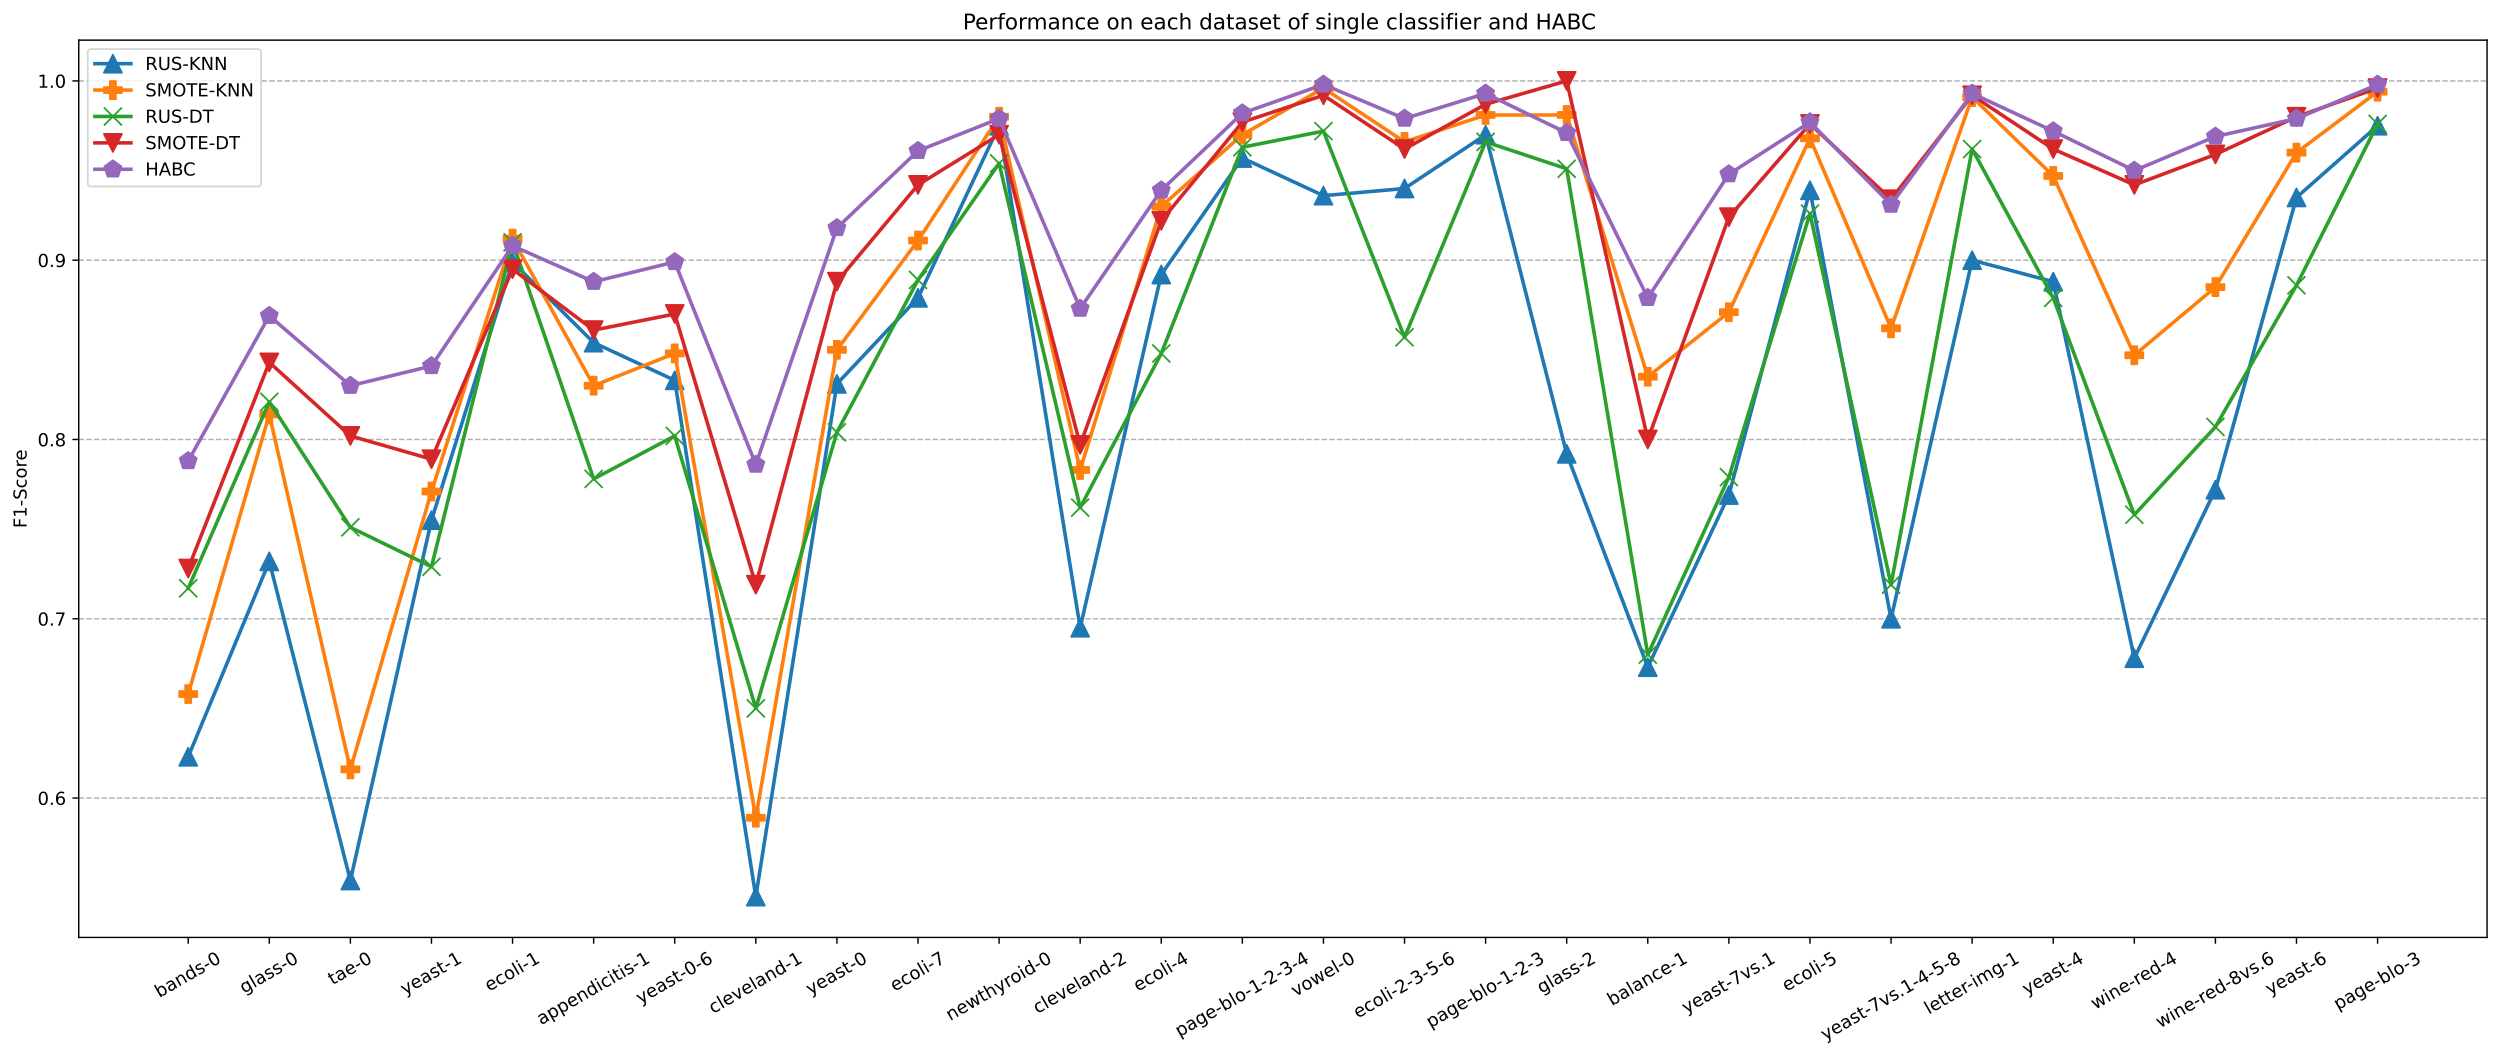 <?xml version="1.0" encoding="utf-8" standalone="no"?>
<!DOCTYPE svg PUBLIC "-//W3C//DTD SVG 1.1//EN"
  "http://www.w3.org/Graphics/SVG/1.1/DTD/svg11.dtd">
<!-- Created with matplotlib (https://matplotlib.org/) -->
<svg height="587.799pt" version="1.1" viewBox="0 0 1390.181 587.799" width="1390.181pt" xmlns="http://www.w3.org/2000/svg" xmlns:xlink="http://www.w3.org/1999/xlink">
 <defs>
  <style type="text/css">*{stroke-linecap:butt;stroke-linejoin:round;}</style>
 </defs>
 <g id="figure_1">
  <g id="patch_1">
   <path d="M 0 587.799 
L 1390.181 587.799 
L 1390.181 0 
L 0 0 
z
" style="fill:#ffffff;"/>
  </g>
  <g id="axes_1">
   <g id="patch_2">
    <path d="M 43.781 521.278 
L 1382.981 521.278 
L 1382.981 22.318 
L 43.781 22.318 
z
" style="fill:#ffffff;"/>
   </g>
   <g id="matplotlib.axis_1">
    <g id="xtick_1">
     <g id="line2d_1">
      <defs>
       <path d="M 0 0 
L 0 3.5 
" id="m8ed1655aef" style="stroke:#000000;stroke-width:0.8;"/>
      </defs>
      <g>
       <use style="stroke:#000000;stroke-width:0.8;" x="104.654" xlink:href="#m8ed1655aef" y="521.278"/>
      </g>
     </g>
     <g id="text_1">
      <!-- bands-0 -->
      <g transform="translate(88.565 555.03)rotate(-30)scale(0.1 -0.1)">
       <defs>
        <path d="M 48.688 27.297 
Q 48.688 37.203 44.609 42.844 
Q 40.531 48.484 33.406 48.484 
Q 26.266 48.484 22.188 42.844 
Q 18.109 37.203 18.109 27.297 
Q 18.109 17.391 22.188 11.75 
Q 26.266 6.109 33.406 6.109 
Q 40.531 6.109 44.609 11.75 
Q 48.688 17.391 48.688 27.297 
z
M 18.109 46.391 
Q 20.953 51.266 25.266 53.625 
Q 29.594 56 35.594 56 
Q 45.562 56 51.781 48.094 
Q 58.016 40.188 58.016 27.297 
Q 58.016 14.406 51.781 6.484 
Q 45.562 -1.422 35.594 -1.422 
Q 29.594 -1.422 25.266 0.953 
Q 20.953 3.328 18.109 8.203 
L 18.109 0 
L 9.078 0 
L 9.078 75.984 
L 18.109 75.984 
z
" id="DejaVuSans-98"/>
        <path d="M 34.281 27.484 
Q 23.391 27.484 19.188 25 
Q 14.984 22.516 14.984 16.5 
Q 14.984 11.719 18.141 8.906 
Q 21.297 6.109 26.703 6.109 
Q 34.188 6.109 38.703 11.406 
Q 43.219 16.703 43.219 25.484 
L 43.219 27.484 
z
M 52.203 31.203 
L 52.203 0 
L 43.219 0 
L 43.219 8.297 
Q 40.141 3.328 35.547 0.953 
Q 30.953 -1.422 24.312 -1.422 
Q 15.922 -1.422 10.953 3.297 
Q 6 8.016 6 15.922 
Q 6 25.141 12.172 29.828 
Q 18.359 34.516 30.609 34.516 
L 43.219 34.516 
L 43.219 35.406 
Q 43.219 41.609 39.141 45 
Q 35.062 48.391 27.688 48.391 
Q 23 48.391 18.547 47.266 
Q 14.109 46.141 10.016 43.891 
L 10.016 52.203 
Q 14.938 54.109 19.578 55.047 
Q 24.219 56 28.609 56 
Q 40.484 56 46.344 49.844 
Q 52.203 43.703 52.203 31.203 
z
" id="DejaVuSans-97"/>
        <path d="M 54.891 33.016 
L 54.891 0 
L 45.906 0 
L 45.906 32.719 
Q 45.906 40.484 42.875 44.328 
Q 39.844 48.188 33.797 48.188 
Q 26.516 48.188 22.312 43.547 
Q 18.109 38.922 18.109 30.906 
L 18.109 0 
L 9.078 0 
L 9.078 54.688 
L 18.109 54.688 
L 18.109 46.188 
Q 21.344 51.125 25.703 53.562 
Q 30.078 56 35.797 56 
Q 45.219 56 50.047 50.172 
Q 54.891 44.344 54.891 33.016 
z
" id="DejaVuSans-110"/>
        <path d="M 45.406 46.391 
L 45.406 75.984 
L 54.391 75.984 
L 54.391 0 
L 45.406 0 
L 45.406 8.203 
Q 42.578 3.328 38.25 0.953 
Q 33.938 -1.422 27.875 -1.422 
Q 17.969 -1.422 11.734 6.484 
Q 5.516 14.406 5.516 27.297 
Q 5.516 40.188 11.734 48.094 
Q 17.969 56 27.875 56 
Q 33.938 56 38.25 53.625 
Q 42.578 51.266 45.406 46.391 
z
M 14.797 27.297 
Q 14.797 17.391 18.875 11.75 
Q 22.953 6.109 30.078 6.109 
Q 37.203 6.109 41.297 11.75 
Q 45.406 17.391 45.406 27.297 
Q 45.406 37.203 41.297 42.844 
Q 37.203 48.484 30.078 48.484 
Q 22.953 48.484 18.875 42.844 
Q 14.797 37.203 14.797 27.297 
z
" id="DejaVuSans-100"/>
        <path d="M 44.281 53.078 
L 44.281 44.578 
Q 40.484 46.531 36.375 47.5 
Q 32.281 48.484 27.875 48.484 
Q 21.188 48.484 17.844 46.438 
Q 14.5 44.391 14.5 40.281 
Q 14.5 37.156 16.891 35.375 
Q 19.281 33.594 26.516 31.984 
L 29.594 31.297 
Q 39.156 29.25 43.188 25.516 
Q 47.219 21.781 47.219 15.094 
Q 47.219 7.469 41.188 3.016 
Q 35.156 -1.422 24.609 -1.422 
Q 20.219 -1.422 15.453 -0.562 
Q 10.688 0.297 5.422 2 
L 5.422 11.281 
Q 10.406 8.688 15.234 7.391 
Q 20.062 6.109 24.812 6.109 
Q 31.156 6.109 34.562 8.281 
Q 37.984 10.453 37.984 14.406 
Q 37.984 18.062 35.516 20.016 
Q 33.062 21.969 24.703 23.781 
L 21.578 24.516 
Q 13.234 26.266 9.516 29.906 
Q 5.812 33.547 5.812 39.891 
Q 5.812 47.609 11.281 51.797 
Q 16.75 56 26.812 56 
Q 31.781 56 36.172 55.266 
Q 40.578 54.547 44.281 53.078 
z
" id="DejaVuSans-115"/>
        <path d="M 4.891 31.391 
L 31.203 31.391 
L 31.203 23.391 
L 4.891 23.391 
z
" id="DejaVuSans-45"/>
        <path d="M 31.781 66.406 
Q 24.172 66.406 20.328 58.906 
Q 16.5 51.422 16.5 36.375 
Q 16.5 21.391 20.328 13.891 
Q 24.172 6.391 31.781 6.391 
Q 39.453 6.391 43.281 13.891 
Q 47.125 21.391 47.125 36.375 
Q 47.125 51.422 43.281 58.906 
Q 39.453 66.406 31.781 66.406 
z
M 31.781 74.219 
Q 44.047 74.219 50.516 64.516 
Q 56.984 54.828 56.984 36.375 
Q 56.984 17.969 50.516 8.266 
Q 44.047 -1.422 31.781 -1.422 
Q 19.531 -1.422 13.062 8.266 
Q 6.594 17.969 6.594 36.375 
Q 6.594 54.828 13.062 64.516 
Q 19.531 74.219 31.781 74.219 
z
" id="DejaVuSans-48"/>
       </defs>
       <use xlink:href="#DejaVuSans-98"/>
       <use x="63.477" xlink:href="#DejaVuSans-97"/>
       <use x="124.756" xlink:href="#DejaVuSans-110"/>
       <use x="188.135" xlink:href="#DejaVuSans-100"/>
       <use x="251.611" xlink:href="#DejaVuSans-115"/>
       <use x="303.711" xlink:href="#DejaVuSans-45"/>
       <use x="339.795" xlink:href="#DejaVuSans-48"/>
      </g>
     </g>
    </g>
    <g id="xtick_2">
     <g id="line2d_2">
      <g>
       <use style="stroke:#000000;stroke-width:0.8;" x="149.745" xlink:href="#m8ed1655aef" y="521.278"/>
      </g>
     </g>
     <g id="text_2">
      <!-- glass-0 -->
      <g transform="translate(135.69 552.68)rotate(-30)scale(0.1 -0.1)">
       <defs>
        <path d="M 45.406 27.984 
Q 45.406 37.75 41.375 43.109 
Q 37.359 48.484 30.078 48.484 
Q 22.859 48.484 18.828 43.109 
Q 14.797 37.75 14.797 27.984 
Q 14.797 18.266 18.828 12.891 
Q 22.859 7.516 30.078 7.516 
Q 37.359 7.516 41.375 12.891 
Q 45.406 18.266 45.406 27.984 
z
M 54.391 6.781 
Q 54.391 -7.172 48.188 -13.984 
Q 42 -20.797 29.203 -20.797 
Q 24.469 -20.797 20.266 -20.094 
Q 16.062 -19.391 12.109 -17.922 
L 12.109 -9.188 
Q 16.062 -11.328 19.922 -12.344 
Q 23.781 -13.375 27.781 -13.375 
Q 36.625 -13.375 41.016 -8.766 
Q 45.406 -4.156 45.406 5.172 
L 45.406 9.625 
Q 42.625 4.781 38.281 2.391 
Q 33.938 0 27.875 0 
Q 17.828 0 11.672 7.656 
Q 5.516 15.328 5.516 27.984 
Q 5.516 40.672 11.672 48.328 
Q 17.828 56 27.875 56 
Q 33.938 56 38.281 53.609 
Q 42.625 51.219 45.406 46.391 
L 45.406 54.688 
L 54.391 54.688 
z
" id="DejaVuSans-103"/>
        <path d="M 9.422 75.984 
L 18.406 75.984 
L 18.406 0 
L 9.422 0 
z
" id="DejaVuSans-108"/>
       </defs>
       <use xlink:href="#DejaVuSans-103"/>
       <use x="63.477" xlink:href="#DejaVuSans-108"/>
       <use x="91.26" xlink:href="#DejaVuSans-97"/>
       <use x="152.539" xlink:href="#DejaVuSans-115"/>
       <use x="204.639" xlink:href="#DejaVuSans-115"/>
       <use x="256.738" xlink:href="#DejaVuSans-45"/>
       <use x="292.822" xlink:href="#DejaVuSans-48"/>
      </g>
     </g>
    </g>
    <g id="xtick_3">
     <g id="line2d_3">
      <g>
       <use style="stroke:#000000;stroke-width:0.8;" x="194.836" xlink:href="#m8ed1655aef" y="521.278"/>
      </g>
     </g>
     <g id="text_3">
      <!-- tae-0 -->
      <g transform="translate(184.883 547.945)rotate(-30)scale(0.1 -0.1)">
       <defs>
        <path d="M 18.312 70.219 
L 18.312 54.688 
L 36.812 54.688 
L 36.812 47.703 
L 18.312 47.703 
L 18.312 18.016 
Q 18.312 11.328 20.141 9.422 
Q 21.969 7.516 27.594 7.516 
L 36.812 7.516 
L 36.812 0 
L 27.594 0 
Q 17.188 0 13.234 3.875 
Q 9.281 7.766 9.281 18.016 
L 9.281 47.703 
L 2.688 47.703 
L 2.688 54.688 
L 9.281 54.688 
L 9.281 70.219 
z
" id="DejaVuSans-116"/>
        <path d="M 56.203 29.594 
L 56.203 25.203 
L 14.891 25.203 
Q 15.484 15.922 20.484 11.062 
Q 25.484 6.203 34.422 6.203 
Q 39.594 6.203 44.453 7.469 
Q 49.312 8.734 54.109 11.281 
L 54.109 2.781 
Q 49.266 0.734 44.188 -0.344 
Q 39.109 -1.422 33.891 -1.422 
Q 20.797 -1.422 13.156 6.188 
Q 5.516 13.812 5.516 26.812 
Q 5.516 40.234 12.766 48.109 
Q 20.016 56 32.328 56 
Q 43.359 56 49.781 48.891 
Q 56.203 41.797 56.203 29.594 
z
M 47.219 32.234 
Q 47.125 39.594 43.094 43.984 
Q 39.062 48.391 32.422 48.391 
Q 24.906 48.391 20.391 44.141 
Q 15.875 39.891 15.188 32.172 
z
" id="DejaVuSans-101"/>
       </defs>
       <use xlink:href="#DejaVuSans-116"/>
       <use x="39.209" xlink:href="#DejaVuSans-97"/>
       <use x="100.488" xlink:href="#DejaVuSans-101"/>
       <use x="162.012" xlink:href="#DejaVuSans-45"/>
       <use x="198.096" xlink:href="#DejaVuSans-48"/>
      </g>
     </g>
    </g>
    <g id="xtick_4">
     <g id="line2d_4">
      <g>
       <use style="stroke:#000000;stroke-width:0.8;" x="239.927" xlink:href="#m8ed1655aef" y="521.278"/>
      </g>
     </g>
     <g id="text_4">
      <!-- yeast-1 -->
      <g transform="translate(225.155 553.509)rotate(-30)scale(0.1 -0.1)">
       <defs>
        <path d="M 32.172 -5.078 
Q 28.375 -14.844 24.75 -17.812 
Q 21.141 -20.797 15.094 -20.797 
L 7.906 -20.797 
L 7.906 -13.281 
L 13.188 -13.281 
Q 16.891 -13.281 18.938 -11.516 
Q 21 -9.766 23.484 -3.219 
L 25.094 0.875 
L 2.984 54.688 
L 12.5 54.688 
L 29.594 11.922 
L 46.688 54.688 
L 56.203 54.688 
z
" id="DejaVuSans-121"/>
        <path d="M 12.406 8.297 
L 28.516 8.297 
L 28.516 63.922 
L 10.984 60.406 
L 10.984 69.391 
L 28.422 72.906 
L 38.281 72.906 
L 38.281 8.297 
L 54.391 8.297 
L 54.391 0 
L 12.406 0 
z
" id="DejaVuSans-49"/>
       </defs>
       <use xlink:href="#DejaVuSans-121"/>
       <use x="59.18" xlink:href="#DejaVuSans-101"/>
       <use x="120.703" xlink:href="#DejaVuSans-97"/>
       <use x="181.982" xlink:href="#DejaVuSans-115"/>
       <use x="234.082" xlink:href="#DejaVuSans-116"/>
       <use x="273.291" xlink:href="#DejaVuSans-45"/>
       <use x="309.375" xlink:href="#DejaVuSans-49"/>
      </g>
     </g>
    </g>
    <g id="xtick_5">
     <g id="line2d_5">
      <g>
       <use style="stroke:#000000;stroke-width:0.8;" x="285.018" xlink:href="#m8ed1655aef" y="521.278"/>
      </g>
     </g>
     <g id="text_5">
      <!-- ecoli-1 -->
      <g transform="translate(271.979 551.507)rotate(-30)scale(0.1 -0.1)">
       <defs>
        <path d="M 48.781 52.594 
L 48.781 44.188 
Q 44.969 46.297 41.141 47.344 
Q 37.312 48.391 33.406 48.391 
Q 24.656 48.391 19.812 42.844 
Q 14.984 37.312 14.984 27.297 
Q 14.984 17.281 19.812 11.734 
Q 24.656 6.203 33.406 6.203 
Q 37.312 6.203 41.141 7.25 
Q 44.969 8.297 48.781 10.406 
L 48.781 2.094 
Q 45.016 0.344 40.984 -0.531 
Q 36.969 -1.422 32.422 -1.422 
Q 20.062 -1.422 12.781 6.344 
Q 5.516 14.109 5.516 27.297 
Q 5.516 40.672 12.859 48.328 
Q 20.219 56 33.016 56 
Q 37.156 56 41.109 55.141 
Q 45.062 54.297 48.781 52.594 
z
" id="DejaVuSans-99"/>
        <path d="M 30.609 48.391 
Q 23.391 48.391 19.188 42.75 
Q 14.984 37.109 14.984 27.297 
Q 14.984 17.484 19.156 11.844 
Q 23.344 6.203 30.609 6.203 
Q 37.797 6.203 41.984 11.859 
Q 46.188 17.531 46.188 27.297 
Q 46.188 37.016 41.984 42.703 
Q 37.797 48.391 30.609 48.391 
z
M 30.609 56 
Q 42.328 56 49.016 48.375 
Q 55.719 40.766 55.719 27.297 
Q 55.719 13.875 49.016 6.219 
Q 42.328 -1.422 30.609 -1.422 
Q 18.844 -1.422 12.172 6.219 
Q 5.516 13.875 5.516 27.297 
Q 5.516 40.766 12.172 48.375 
Q 18.844 56 30.609 56 
z
" id="DejaVuSans-111"/>
        <path d="M 9.422 54.688 
L 18.406 54.688 
L 18.406 0 
L 9.422 0 
z
M 9.422 75.984 
L 18.406 75.984 
L 18.406 64.594 
L 9.422 64.594 
z
" id="DejaVuSans-105"/>
       </defs>
       <use xlink:href="#DejaVuSans-101"/>
       <use x="61.523" xlink:href="#DejaVuSans-99"/>
       <use x="116.504" xlink:href="#DejaVuSans-111"/>
       <use x="177.686" xlink:href="#DejaVuSans-108"/>
       <use x="205.469" xlink:href="#DejaVuSans-105"/>
       <use x="233.252" xlink:href="#DejaVuSans-45"/>
       <use x="269.336" xlink:href="#DejaVuSans-49"/>
      </g>
     </g>
    </g>
    <g id="xtick_6">
     <g id="line2d_6">
      <g>
       <use style="stroke:#000000;stroke-width:0.8;" x="330.109" xlink:href="#m8ed1655aef" y="521.278"/>
      </g>
     </g>
     <g id="text_6">
      <!-- appendicitis-1 -->
      <g transform="translate(300.919 570.157)rotate(-30)scale(0.1 -0.1)">
       <defs>
        <path d="M 18.109 8.203 
L 18.109 -20.797 
L 9.078 -20.797 
L 9.078 54.688 
L 18.109 54.688 
L 18.109 46.391 
Q 20.953 51.266 25.266 53.625 
Q 29.594 56 35.594 56 
Q 45.562 56 51.781 48.094 
Q 58.016 40.188 58.016 27.297 
Q 58.016 14.406 51.781 6.484 
Q 45.562 -1.422 35.594 -1.422 
Q 29.594 -1.422 25.266 0.953 
Q 20.953 3.328 18.109 8.203 
z
M 48.688 27.297 
Q 48.688 37.203 44.609 42.844 
Q 40.531 48.484 33.406 48.484 
Q 26.266 48.484 22.188 42.844 
Q 18.109 37.203 18.109 27.297 
Q 18.109 17.391 22.188 11.75 
Q 26.266 6.109 33.406 6.109 
Q 40.531 6.109 44.609 11.75 
Q 48.688 17.391 48.688 27.297 
z
" id="DejaVuSans-112"/>
       </defs>
       <use xlink:href="#DejaVuSans-97"/>
       <use x="61.279" xlink:href="#DejaVuSans-112"/>
       <use x="124.756" xlink:href="#DejaVuSans-112"/>
       <use x="188.232" xlink:href="#DejaVuSans-101"/>
       <use x="249.756" xlink:href="#DejaVuSans-110"/>
       <use x="313.135" xlink:href="#DejaVuSans-100"/>
       <use x="376.611" xlink:href="#DejaVuSans-105"/>
       <use x="404.395" xlink:href="#DejaVuSans-99"/>
       <use x="459.375" xlink:href="#DejaVuSans-105"/>
       <use x="487.158" xlink:href="#DejaVuSans-116"/>
       <use x="526.367" xlink:href="#DejaVuSans-105"/>
       <use x="554.15" xlink:href="#DejaVuSans-115"/>
       <use x="606.25" xlink:href="#DejaVuSans-45"/>
       <use x="642.334" xlink:href="#DejaVuSans-49"/>
      </g>
     </g>
    </g>
    <g id="xtick_7">
     <g id="line2d_7">
      <g>
       <use style="stroke:#000000;stroke-width:0.8;" x="375.199" xlink:href="#m8ed1655aef" y="521.278"/>
      </g>
     </g>
     <g id="text_7">
      <!-- yeast-0-6 -->
      <g transform="translate(356.11 558.494)rotate(-30)scale(0.1 -0.1)">
       <defs>
        <path d="M 33.016 40.375 
Q 26.375 40.375 22.484 35.828 
Q 18.609 31.297 18.609 23.391 
Q 18.609 15.531 22.484 10.953 
Q 26.375 6.391 33.016 6.391 
Q 39.656 6.391 43.531 10.953 
Q 47.406 15.531 47.406 23.391 
Q 47.406 31.297 43.531 35.828 
Q 39.656 40.375 33.016 40.375 
z
M 52.594 71.297 
L 52.594 62.312 
Q 48.875 64.062 45.094 64.984 
Q 41.312 65.922 37.594 65.922 
Q 27.828 65.922 22.672 59.328 
Q 17.531 52.734 16.797 39.406 
Q 19.672 43.656 24.016 45.922 
Q 28.375 48.188 33.594 48.188 
Q 44.578 48.188 50.953 41.516 
Q 57.328 34.859 57.328 23.391 
Q 57.328 12.156 50.688 5.359 
Q 44.047 -1.422 33.016 -1.422 
Q 20.359 -1.422 13.672 8.266 
Q 6.984 17.969 6.984 36.375 
Q 6.984 53.656 15.188 63.938 
Q 23.391 74.219 37.203 74.219 
Q 40.922 74.219 44.703 73.484 
Q 48.484 72.75 52.594 71.297 
z
" id="DejaVuSans-54"/>
       </defs>
       <use xlink:href="#DejaVuSans-121"/>
       <use x="59.18" xlink:href="#DejaVuSans-101"/>
       <use x="120.703" xlink:href="#DejaVuSans-97"/>
       <use x="181.982" xlink:href="#DejaVuSans-115"/>
       <use x="234.082" xlink:href="#DejaVuSans-116"/>
       <use x="273.291" xlink:href="#DejaVuSans-45"/>
       <use x="309.375" xlink:href="#DejaVuSans-48"/>
       <use x="372.998" xlink:href="#DejaVuSans-45"/>
       <use x="409.082" xlink:href="#DejaVuSans-54"/>
      </g>
     </g>
    </g>
    <g id="xtick_8">
     <g id="line2d_8">
      <g>
       <use style="stroke:#000000;stroke-width:0.8;" x="420.29" xlink:href="#m8ed1655aef" y="521.278"/>
      </g>
     </g>
     <g id="text_8">
      <!-- cleveland-1 -->
      <g transform="translate(396.528 563.891)rotate(-30)scale(0.1 -0.1)">
       <defs>
        <path d="M 2.984 54.688 
L 12.5 54.688 
L 29.594 8.797 
L 46.688 54.688 
L 56.203 54.688 
L 35.688 0 
L 23.484 0 
z
" id="DejaVuSans-118"/>
       </defs>
       <use xlink:href="#DejaVuSans-99"/>
       <use x="54.98" xlink:href="#DejaVuSans-108"/>
       <use x="82.764" xlink:href="#DejaVuSans-101"/>
       <use x="144.287" xlink:href="#DejaVuSans-118"/>
       <use x="203.467" xlink:href="#DejaVuSans-101"/>
       <use x="264.99" xlink:href="#DejaVuSans-108"/>
       <use x="292.773" xlink:href="#DejaVuSans-97"/>
       <use x="354.053" xlink:href="#DejaVuSans-110"/>
       <use x="417.432" xlink:href="#DejaVuSans-100"/>
       <use x="480.908" xlink:href="#DejaVuSans-45"/>
       <use x="516.992" xlink:href="#DejaVuSans-49"/>
      </g>
     </g>
    </g>
    <g id="xtick_9">
     <g id="line2d_9">
      <g>
       <use style="stroke:#000000;stroke-width:0.8;" x="465.381" xlink:href="#m8ed1655aef" y="521.278"/>
      </g>
     </g>
     <g id="text_9">
      <!-- yeast-0 -->
      <g transform="translate(450.61 553.509)rotate(-30)scale(0.1 -0.1)">
       <use xlink:href="#DejaVuSans-121"/>
       <use x="59.18" xlink:href="#DejaVuSans-101"/>
       <use x="120.703" xlink:href="#DejaVuSans-97"/>
       <use x="181.982" xlink:href="#DejaVuSans-115"/>
       <use x="234.082" xlink:href="#DejaVuSans-116"/>
       <use x="273.291" xlink:href="#DejaVuSans-45"/>
       <use x="309.375" xlink:href="#DejaVuSans-48"/>
      </g>
     </g>
    </g>
    <g id="xtick_10">
     <g id="line2d_10">
      <g>
       <use style="stroke:#000000;stroke-width:0.8;" x="510.472" xlink:href="#m8ed1655aef" y="521.278"/>
      </g>
     </g>
     <g id="text_10">
      <!-- ecoli-7 -->
      <g transform="translate(497.434 551.507)rotate(-30)scale(0.1 -0.1)">
       <defs>
        <path d="M 8.203 72.906 
L 55.078 72.906 
L 55.078 68.703 
L 28.609 0 
L 18.312 0 
L 43.219 64.594 
L 8.203 64.594 
z
" id="DejaVuSans-55"/>
       </defs>
       <use xlink:href="#DejaVuSans-101"/>
       <use x="61.523" xlink:href="#DejaVuSans-99"/>
       <use x="116.504" xlink:href="#DejaVuSans-111"/>
       <use x="177.686" xlink:href="#DejaVuSans-108"/>
       <use x="205.469" xlink:href="#DejaVuSans-105"/>
       <use x="233.252" xlink:href="#DejaVuSans-45"/>
       <use x="269.336" xlink:href="#DejaVuSans-55"/>
      </g>
     </g>
    </g>
    <g id="xtick_11">
     <g id="line2d_11">
      <g>
       <use style="stroke:#000000;stroke-width:0.8;" x="555.563" xlink:href="#m8ed1655aef" y="521.278"/>
      </g>
     </g>
     <g id="text_11">
      <!-- newthyroid-0 -->
      <g transform="translate(528.387 567.832)rotate(-30)scale(0.1 -0.1)">
       <defs>
        <path d="M 4.203 54.688 
L 13.188 54.688 
L 24.422 12.016 
L 35.594 54.688 
L 46.188 54.688 
L 57.422 12.016 
L 68.609 54.688 
L 77.594 54.688 
L 63.281 0 
L 52.688 0 
L 40.922 44.828 
L 29.109 0 
L 18.5 0 
z
" id="DejaVuSans-119"/>
        <path d="M 54.891 33.016 
L 54.891 0 
L 45.906 0 
L 45.906 32.719 
Q 45.906 40.484 42.875 44.328 
Q 39.844 48.188 33.797 48.188 
Q 26.516 48.188 22.312 43.547 
Q 18.109 38.922 18.109 30.906 
L 18.109 0 
L 9.078 0 
L 9.078 75.984 
L 18.109 75.984 
L 18.109 46.188 
Q 21.344 51.125 25.703 53.562 
Q 30.078 56 35.797 56 
Q 45.219 56 50.047 50.172 
Q 54.891 44.344 54.891 33.016 
z
" id="DejaVuSans-104"/>
        <path d="M 41.109 46.297 
Q 39.594 47.172 37.812 47.578 
Q 36.031 48 33.891 48 
Q 26.266 48 22.188 43.047 
Q 18.109 38.094 18.109 28.812 
L 18.109 0 
L 9.078 0 
L 9.078 54.688 
L 18.109 54.688 
L 18.109 46.188 
Q 20.953 51.172 25.484 53.578 
Q 30.031 56 36.531 56 
Q 37.453 56 38.578 55.875 
Q 39.703 55.766 41.062 55.516 
z
" id="DejaVuSans-114"/>
       </defs>
       <use xlink:href="#DejaVuSans-110"/>
       <use x="63.379" xlink:href="#DejaVuSans-101"/>
       <use x="124.902" xlink:href="#DejaVuSans-119"/>
       <use x="206.689" xlink:href="#DejaVuSans-116"/>
       <use x="245.898" xlink:href="#DejaVuSans-104"/>
       <use x="309.277" xlink:href="#DejaVuSans-121"/>
       <use x="368.457" xlink:href="#DejaVuSans-114"/>
       <use x="407.32" xlink:href="#DejaVuSans-111"/>
       <use x="468.502" xlink:href="#DejaVuSans-105"/>
       <use x="496.285" xlink:href="#DejaVuSans-100"/>
       <use x="559.762" xlink:href="#DejaVuSans-45"/>
       <use x="595.846" xlink:href="#DejaVuSans-48"/>
      </g>
     </g>
    </g>
    <g id="xtick_12">
     <g id="line2d_12">
      <g>
       <use style="stroke:#000000;stroke-width:0.8;" x="600.654" xlink:href="#m8ed1655aef" y="521.278"/>
      </g>
     </g>
     <g id="text_12">
      <!-- cleveland-2 -->
      <g transform="translate(576.891 563.891)rotate(-30)scale(0.1 -0.1)">
       <defs>
        <path d="M 19.188 8.297 
L 53.609 8.297 
L 53.609 0 
L 7.328 0 
L 7.328 8.297 
Q 12.938 14.109 22.625 23.891 
Q 32.328 33.688 34.812 36.531 
Q 39.547 41.844 41.422 45.531 
Q 43.312 49.219 43.312 52.781 
Q 43.312 58.594 39.234 62.25 
Q 35.156 65.922 28.609 65.922 
Q 23.969 65.922 18.812 64.312 
Q 13.672 62.703 7.812 59.422 
L 7.812 69.391 
Q 13.766 71.781 18.938 73 
Q 24.125 74.219 28.422 74.219 
Q 39.75 74.219 46.484 68.547 
Q 53.219 62.891 53.219 53.422 
Q 53.219 48.922 51.531 44.891 
Q 49.859 40.875 45.406 35.406 
Q 44.188 33.984 37.641 27.219 
Q 31.109 20.453 19.188 8.297 
z
" id="DejaVuSans-50"/>
       </defs>
       <use xlink:href="#DejaVuSans-99"/>
       <use x="54.98" xlink:href="#DejaVuSans-108"/>
       <use x="82.764" xlink:href="#DejaVuSans-101"/>
       <use x="144.287" xlink:href="#DejaVuSans-118"/>
       <use x="203.467" xlink:href="#DejaVuSans-101"/>
       <use x="264.99" xlink:href="#DejaVuSans-108"/>
       <use x="292.773" xlink:href="#DejaVuSans-97"/>
       <use x="354.053" xlink:href="#DejaVuSans-110"/>
       <use x="417.432" xlink:href="#DejaVuSans-100"/>
       <use x="480.908" xlink:href="#DejaVuSans-45"/>
       <use x="516.992" xlink:href="#DejaVuSans-50"/>
      </g>
     </g>
    </g>
    <g id="xtick_13">
     <g id="line2d_13">
      <g>
       <use style="stroke:#000000;stroke-width:0.8;" x="645.745" xlink:href="#m8ed1655aef" y="521.278"/>
      </g>
     </g>
     <g id="text_13">
      <!-- ecoli-4 -->
      <g transform="translate(632.707 551.507)rotate(-30)scale(0.1 -0.1)">
       <defs>
        <path d="M 37.797 64.312 
L 12.891 25.391 
L 37.797 25.391 
z
M 35.203 72.906 
L 47.609 72.906 
L 47.609 25.391 
L 58.016 25.391 
L 58.016 17.188 
L 47.609 17.188 
L 47.609 0 
L 37.797 0 
L 37.797 17.188 
L 4.891 17.188 
L 4.891 26.703 
z
" id="DejaVuSans-52"/>
       </defs>
       <use xlink:href="#DejaVuSans-101"/>
       <use x="61.523" xlink:href="#DejaVuSans-99"/>
       <use x="116.504" xlink:href="#DejaVuSans-111"/>
       <use x="177.686" xlink:href="#DejaVuSans-108"/>
       <use x="205.469" xlink:href="#DejaVuSans-105"/>
       <use x="233.252" xlink:href="#DejaVuSans-45"/>
       <use x="269.336" xlink:href="#DejaVuSans-52"/>
      </g>
     </g>
    </g>
    <g id="xtick_14">
     <g id="line2d_14">
      <g>
       <use style="stroke:#000000;stroke-width:0.8;" x="690.836" xlink:href="#m8ed1655aef" y="521.278"/>
      </g>
     </g>
     <g id="text_14">
      <!-- page-blo-1-2-3-4 -->
      <g transform="translate(655.886 576.809)rotate(-30)scale(0.1 -0.1)">
       <defs>
        <path d="M 40.578 39.312 
Q 47.656 37.797 51.625 33 
Q 55.609 28.219 55.609 21.188 
Q 55.609 10.406 48.188 4.484 
Q 40.766 -1.422 27.094 -1.422 
Q 22.516 -1.422 17.656 -0.516 
Q 12.797 0.391 7.625 2.203 
L 7.625 11.719 
Q 11.719 9.328 16.594 8.109 
Q 21.484 6.891 26.812 6.891 
Q 36.078 6.891 40.938 10.547 
Q 45.797 14.203 45.797 21.188 
Q 45.797 27.641 41.281 31.266 
Q 36.766 34.906 28.719 34.906 
L 20.219 34.906 
L 20.219 43.016 
L 29.109 43.016 
Q 36.375 43.016 40.234 45.922 
Q 44.094 48.828 44.094 54.297 
Q 44.094 59.906 40.109 62.906 
Q 36.141 65.922 28.719 65.922 
Q 24.656 65.922 20.016 65.031 
Q 15.375 64.156 9.812 62.312 
L 9.812 71.094 
Q 15.438 72.656 20.344 73.438 
Q 25.25 74.219 29.594 74.219 
Q 40.828 74.219 47.359 69.109 
Q 53.906 64.016 53.906 55.328 
Q 53.906 49.266 50.438 45.094 
Q 46.969 40.922 40.578 39.312 
z
" id="DejaVuSans-51"/>
       </defs>
       <use xlink:href="#DejaVuSans-112"/>
       <use x="63.477" xlink:href="#DejaVuSans-97"/>
       <use x="124.756" xlink:href="#DejaVuSans-103"/>
       <use x="188.232" xlink:href="#DejaVuSans-101"/>
       <use x="249.756" xlink:href="#DejaVuSans-45"/>
       <use x="285.84" xlink:href="#DejaVuSans-98"/>
       <use x="349.316" xlink:href="#DejaVuSans-108"/>
       <use x="377.1" xlink:href="#DejaVuSans-111"/>
       <use x="440.156" xlink:href="#DejaVuSans-45"/>
       <use x="476.24" xlink:href="#DejaVuSans-49"/>
       <use x="539.863" xlink:href="#DejaVuSans-45"/>
       <use x="575.947" xlink:href="#DejaVuSans-50"/>
       <use x="639.57" xlink:href="#DejaVuSans-45"/>
       <use x="675.654" xlink:href="#DejaVuSans-51"/>
       <use x="739.277" xlink:href="#DejaVuSans-45"/>
       <use x="775.361" xlink:href="#DejaVuSans-52"/>
      </g>
     </g>
    </g>
    <g id="xtick_15">
     <g id="line2d_15">
      <g>
       <use style="stroke:#000000;stroke-width:0.8;" x="735.927" xlink:href="#m8ed1655aef" y="521.278"/>
      </g>
     </g>
     <g id="text_15">
      <!-- vowel-0 -->
      <g transform="translate(720.368 554.417)rotate(-30)scale(0.1 -0.1)">
       <use xlink:href="#DejaVuSans-118"/>
       <use x="59.18" xlink:href="#DejaVuSans-111"/>
       <use x="120.361" xlink:href="#DejaVuSans-119"/>
       <use x="202.148" xlink:href="#DejaVuSans-101"/>
       <use x="263.672" xlink:href="#DejaVuSans-108"/>
       <use x="291.455" xlink:href="#DejaVuSans-45"/>
       <use x="327.539" xlink:href="#DejaVuSans-48"/>
      </g>
     </g>
    </g>
    <g id="xtick_16">
     <g id="line2d_16">
      <g>
       <use style="stroke:#000000;stroke-width:0.8;" x="781.018" xlink:href="#m8ed1655aef" y="521.278"/>
      </g>
     </g>
     <g id="text_16">
      <!-- ecoli-2-3-5-6 -->
      <g transform="translate(755.028 566.462)rotate(-30)scale(0.1 -0.1)">
       <defs>
        <path d="M 10.797 72.906 
L 49.516 72.906 
L 49.516 64.594 
L 19.828 64.594 
L 19.828 46.734 
Q 21.969 47.469 24.109 47.828 
Q 26.266 48.188 28.422 48.188 
Q 40.625 48.188 47.75 41.5 
Q 54.891 34.812 54.891 23.391 
Q 54.891 11.625 47.562 5.094 
Q 40.234 -1.422 26.906 -1.422 
Q 22.312 -1.422 17.547 -0.641 
Q 12.797 0.141 7.719 1.703 
L 7.719 11.625 
Q 12.109 9.234 16.797 8.062 
Q 21.484 6.891 26.703 6.891 
Q 35.156 6.891 40.078 11.328 
Q 45.016 15.766 45.016 23.391 
Q 45.016 31 40.078 35.438 
Q 35.156 39.891 26.703 39.891 
Q 22.75 39.891 18.812 39.016 
Q 14.891 38.141 10.797 36.281 
z
" id="DejaVuSans-53"/>
       </defs>
       <use xlink:href="#DejaVuSans-101"/>
       <use x="61.523" xlink:href="#DejaVuSans-99"/>
       <use x="116.504" xlink:href="#DejaVuSans-111"/>
       <use x="177.686" xlink:href="#DejaVuSans-108"/>
       <use x="205.469" xlink:href="#DejaVuSans-105"/>
       <use x="233.252" xlink:href="#DejaVuSans-45"/>
       <use x="269.336" xlink:href="#DejaVuSans-50"/>
       <use x="332.959" xlink:href="#DejaVuSans-45"/>
       <use x="369.043" xlink:href="#DejaVuSans-51"/>
       <use x="432.666" xlink:href="#DejaVuSans-45"/>
       <use x="468.75" xlink:href="#DejaVuSans-53"/>
       <use x="532.373" xlink:href="#DejaVuSans-45"/>
       <use x="568.457" xlink:href="#DejaVuSans-54"/>
      </g>
     </g>
    </g>
    <g id="xtick_17">
     <g id="line2d_17">
      <g>
       <use style="stroke:#000000;stroke-width:0.8;" x="826.109" xlink:href="#m8ed1655aef" y="521.278"/>
      </g>
     </g>
     <g id="text_17">
      <!-- page-blo-1-2-3 -->
      <g transform="translate(795.476 571.823)rotate(-30)scale(0.1 -0.1)">
       <use xlink:href="#DejaVuSans-112"/>
       <use x="63.477" xlink:href="#DejaVuSans-97"/>
       <use x="124.756" xlink:href="#DejaVuSans-103"/>
       <use x="188.232" xlink:href="#DejaVuSans-101"/>
       <use x="249.756" xlink:href="#DejaVuSans-45"/>
       <use x="285.84" xlink:href="#DejaVuSans-98"/>
       <use x="349.316" xlink:href="#DejaVuSans-108"/>
       <use x="377.1" xlink:href="#DejaVuSans-111"/>
       <use x="440.156" xlink:href="#DejaVuSans-45"/>
       <use x="476.24" xlink:href="#DejaVuSans-49"/>
       <use x="539.863" xlink:href="#DejaVuSans-45"/>
       <use x="575.947" xlink:href="#DejaVuSans-50"/>
       <use x="639.57" xlink:href="#DejaVuSans-45"/>
       <use x="675.654" xlink:href="#DejaVuSans-51"/>
      </g>
     </g>
    </g>
    <g id="xtick_18">
     <g id="line2d_18">
      <g>
       <use style="stroke:#000000;stroke-width:0.8;" x="871.199" xlink:href="#m8ed1655aef" y="521.278"/>
      </g>
     </g>
     <g id="text_18">
      <!-- glass-2 -->
      <g transform="translate(857.145 552.68)rotate(-30)scale(0.1 -0.1)">
       <use xlink:href="#DejaVuSans-103"/>
       <use x="63.477" xlink:href="#DejaVuSans-108"/>
       <use x="91.26" xlink:href="#DejaVuSans-97"/>
       <use x="152.539" xlink:href="#DejaVuSans-115"/>
       <use x="204.639" xlink:href="#DejaVuSans-115"/>
       <use x="256.738" xlink:href="#DejaVuSans-45"/>
       <use x="292.822" xlink:href="#DejaVuSans-50"/>
      </g>
     </g>
    </g>
    <g id="xtick_19">
     <g id="line2d_19">
      <g>
       <use style="stroke:#000000;stroke-width:0.8;" x="916.29" xlink:href="#m8ed1655aef" y="521.278"/>
      </g>
     </g>
     <g id="text_19">
      <!-- balance-1 -->
      <g transform="translate(896.304 559.53)rotate(-30)scale(0.1 -0.1)">
       <use xlink:href="#DejaVuSans-98"/>
       <use x="63.477" xlink:href="#DejaVuSans-97"/>
       <use x="124.756" xlink:href="#DejaVuSans-108"/>
       <use x="152.539" xlink:href="#DejaVuSans-97"/>
       <use x="213.818" xlink:href="#DejaVuSans-110"/>
       <use x="277.197" xlink:href="#DejaVuSans-99"/>
       <use x="332.178" xlink:href="#DejaVuSans-101"/>
       <use x="393.701" xlink:href="#DejaVuSans-45"/>
       <use x="429.785" xlink:href="#DejaVuSans-49"/>
      </g>
     </g>
    </g>
    <g id="xtick_20">
     <g id="line2d_20">
      <g>
       <use style="stroke:#000000;stroke-width:0.8;" x="961.381" xlink:href="#m8ed1655aef" y="521.278"/>
      </g>
     </g>
     <g id="text_20">
      <!-- yeast-7vs.1 -->
      <g transform="translate(937.66 563.843)rotate(-30)scale(0.1 -0.1)">
       <defs>
        <path d="M 10.688 12.406 
L 21 12.406 
L 21 0 
L 10.688 0 
z
" id="DejaVuSans-46"/>
       </defs>
       <use xlink:href="#DejaVuSans-121"/>
       <use x="59.18" xlink:href="#DejaVuSans-101"/>
       <use x="120.703" xlink:href="#DejaVuSans-97"/>
       <use x="181.982" xlink:href="#DejaVuSans-115"/>
       <use x="234.082" xlink:href="#DejaVuSans-116"/>
       <use x="273.291" xlink:href="#DejaVuSans-45"/>
       <use x="309.375" xlink:href="#DejaVuSans-55"/>
       <use x="372.998" xlink:href="#DejaVuSans-118"/>
       <use x="432.178" xlink:href="#DejaVuSans-115"/>
       <use x="484.277" xlink:href="#DejaVuSans-46"/>
       <use x="516.064" xlink:href="#DejaVuSans-49"/>
      </g>
     </g>
    </g>
    <g id="xtick_21">
     <g id="line2d_21">
      <g>
       <use style="stroke:#000000;stroke-width:0.8;" x="1006.472" xlink:href="#m8ed1655aef" y="521.278"/>
      </g>
     </g>
     <g id="text_21">
      <!-- ecoli-5 -->
      <g transform="translate(993.434 551.507)rotate(-30)scale(0.1 -0.1)">
       <use xlink:href="#DejaVuSans-101"/>
       <use x="61.523" xlink:href="#DejaVuSans-99"/>
       <use x="116.504" xlink:href="#DejaVuSans-111"/>
       <use x="177.686" xlink:href="#DejaVuSans-108"/>
       <use x="205.469" xlink:href="#DejaVuSans-105"/>
       <use x="233.252" xlink:href="#DejaVuSans-45"/>
       <use x="269.336" xlink:href="#DejaVuSans-53"/>
      </g>
     </g>
    </g>
    <g id="xtick_22">
     <g id="line2d_22">
      <g>
       <use style="stroke:#000000;stroke-width:0.8;" x="1051.563" xlink:href="#m8ed1655aef" y="521.278"/>
      </g>
     </g>
     <g id="text_22">
      <!-- yeast-7vs.1-4-5-8 -->
      <g transform="translate(1014.89 578.798)rotate(-30)scale(0.1 -0.1)">
       <defs>
        <path d="M 31.781 34.625 
Q 24.75 34.625 20.719 30.859 
Q 16.703 27.094 16.703 20.516 
Q 16.703 13.922 20.719 10.156 
Q 24.75 6.391 31.781 6.391 
Q 38.812 6.391 42.859 10.172 
Q 46.922 13.969 46.922 20.516 
Q 46.922 27.094 42.891 30.859 
Q 38.875 34.625 31.781 34.625 
z
M 21.922 38.812 
Q 15.578 40.375 12.031 44.719 
Q 8.5 49.078 8.5 55.328 
Q 8.5 64.062 14.719 69.141 
Q 20.953 74.219 31.781 74.219 
Q 42.672 74.219 48.875 69.141 
Q 55.078 64.062 55.078 55.328 
Q 55.078 49.078 51.531 44.719 
Q 48 40.375 41.703 38.812 
Q 48.828 37.156 52.797 32.312 
Q 56.781 27.484 56.781 20.516 
Q 56.781 9.906 50.312 4.234 
Q 43.844 -1.422 31.781 -1.422 
Q 19.734 -1.422 13.25 4.234 
Q 6.781 9.906 6.781 20.516 
Q 6.781 27.484 10.781 32.312 
Q 14.797 37.156 21.922 38.812 
z
M 18.312 54.391 
Q 18.312 48.734 21.844 45.562 
Q 25.391 42.391 31.781 42.391 
Q 38.141 42.391 41.719 45.562 
Q 45.312 48.734 45.312 54.391 
Q 45.312 60.062 41.719 63.234 
Q 38.141 66.406 31.781 66.406 
Q 25.391 66.406 21.844 63.234 
Q 18.312 60.062 18.312 54.391 
z
" id="DejaVuSans-56"/>
       </defs>
       <use xlink:href="#DejaVuSans-121"/>
       <use x="59.18" xlink:href="#DejaVuSans-101"/>
       <use x="120.703" xlink:href="#DejaVuSans-97"/>
       <use x="181.982" xlink:href="#DejaVuSans-115"/>
       <use x="234.082" xlink:href="#DejaVuSans-116"/>
       <use x="273.291" xlink:href="#DejaVuSans-45"/>
       <use x="309.375" xlink:href="#DejaVuSans-55"/>
       <use x="372.998" xlink:href="#DejaVuSans-118"/>
       <use x="432.178" xlink:href="#DejaVuSans-115"/>
       <use x="484.277" xlink:href="#DejaVuSans-46"/>
       <use x="516.064" xlink:href="#DejaVuSans-49"/>
       <use x="579.688" xlink:href="#DejaVuSans-45"/>
       <use x="615.771" xlink:href="#DejaVuSans-52"/>
       <use x="679.395" xlink:href="#DejaVuSans-45"/>
       <use x="715.479" xlink:href="#DejaVuSans-53"/>
       <use x="779.102" xlink:href="#DejaVuSans-45"/>
       <use x="815.186" xlink:href="#DejaVuSans-56"/>
      </g>
     </g>
    </g>
    <g id="xtick_23">
     <g id="line2d_23">
      <g>
       <use style="stroke:#000000;stroke-width:0.8;" x="1096.654" xlink:href="#m8ed1655aef" y="521.278"/>
      </g>
     </g>
     <g id="text_23">
      <!-- letter-img-1 -->
      <g transform="translate(1072.554 564.28)rotate(-30)scale(0.1 -0.1)">
       <defs>
        <path d="M 52 44.188 
Q 55.375 50.25 60.062 53.125 
Q 64.75 56 71.094 56 
Q 79.641 56 84.281 50.016 
Q 88.922 44.047 88.922 33.016 
L 88.922 0 
L 79.891 0 
L 79.891 32.719 
Q 79.891 40.578 77.094 44.375 
Q 74.312 48.188 68.609 48.188 
Q 61.625 48.188 57.562 43.547 
Q 53.516 38.922 53.516 30.906 
L 53.516 0 
L 44.484 0 
L 44.484 32.719 
Q 44.484 40.625 41.703 44.406 
Q 38.922 48.188 33.109 48.188 
Q 26.219 48.188 22.156 43.531 
Q 18.109 38.875 18.109 30.906 
L 18.109 0 
L 9.078 0 
L 9.078 54.688 
L 18.109 54.688 
L 18.109 46.188 
Q 21.188 51.219 25.484 53.609 
Q 29.781 56 35.688 56 
Q 41.656 56 45.828 52.969 
Q 50 49.953 52 44.188 
z
" id="DejaVuSans-109"/>
       </defs>
       <use xlink:href="#DejaVuSans-108"/>
       <use x="27.783" xlink:href="#DejaVuSans-101"/>
       <use x="89.307" xlink:href="#DejaVuSans-116"/>
       <use x="128.516" xlink:href="#DejaVuSans-116"/>
       <use x="167.725" xlink:href="#DejaVuSans-101"/>
       <use x="229.248" xlink:href="#DejaVuSans-114"/>
       <use x="263.986" xlink:href="#DejaVuSans-45"/>
       <use x="300.07" xlink:href="#DejaVuSans-105"/>
       <use x="327.854" xlink:href="#DejaVuSans-109"/>
       <use x="425.266" xlink:href="#DejaVuSans-103"/>
       <use x="488.742" xlink:href="#DejaVuSans-45"/>
       <use x="524.826" xlink:href="#DejaVuSans-49"/>
      </g>
     </g>
    </g>
    <g id="xtick_24">
     <g id="line2d_24">
      <g>
       <use style="stroke:#000000;stroke-width:0.8;" x="1141.745" xlink:href="#m8ed1655aef" y="521.278"/>
      </g>
     </g>
     <g id="text_24">
      <!-- yeast-4 -->
      <g transform="translate(1126.973 553.509)rotate(-30)scale(0.1 -0.1)">
       <use xlink:href="#DejaVuSans-121"/>
       <use x="59.18" xlink:href="#DejaVuSans-101"/>
       <use x="120.703" xlink:href="#DejaVuSans-97"/>
       <use x="181.982" xlink:href="#DejaVuSans-115"/>
       <use x="234.082" xlink:href="#DejaVuSans-116"/>
       <use x="273.291" xlink:href="#DejaVuSans-45"/>
       <use x="309.375" xlink:href="#DejaVuSans-52"/>
      </g>
     </g>
    </g>
    <g id="xtick_25">
     <g id="line2d_25">
      <g>
       <use style="stroke:#000000;stroke-width:0.8;" x="1186.836" xlink:href="#m8ed1655aef" y="521.278"/>
      </g>
     </g>
     <g id="text_25">
      <!-- wine-red-4 -->
      <g transform="translate(1165.087 561.565)rotate(-30)scale(0.1 -0.1)">
       <use xlink:href="#DejaVuSans-119"/>
       <use x="81.787" xlink:href="#DejaVuSans-105"/>
       <use x="109.57" xlink:href="#DejaVuSans-110"/>
       <use x="172.949" xlink:href="#DejaVuSans-101"/>
       <use x="234.473" xlink:href="#DejaVuSans-45"/>
       <use x="270.557" xlink:href="#DejaVuSans-114"/>
       <use x="309.42" xlink:href="#DejaVuSans-101"/>
       <use x="370.943" xlink:href="#DejaVuSans-100"/>
       <use x="434.42" xlink:href="#DejaVuSans-45"/>
       <use x="470.504" xlink:href="#DejaVuSans-52"/>
      </g>
     </g>
    </g>
    <g id="xtick_26">
     <g id="line2d_26">
      <g>
       <use style="stroke:#000000;stroke-width:0.8;" x="1231.927" xlink:href="#m8ed1655aef" y="521.278"/>
      </g>
     </g>
     <g id="text_26">
      <!-- wine-red-8vs.6 -->
      <g transform="translate(1201.228 571.899)rotate(-30)scale(0.1 -0.1)">
       <use xlink:href="#DejaVuSans-119"/>
       <use x="81.787" xlink:href="#DejaVuSans-105"/>
       <use x="109.57" xlink:href="#DejaVuSans-110"/>
       <use x="172.949" xlink:href="#DejaVuSans-101"/>
       <use x="234.473" xlink:href="#DejaVuSans-45"/>
       <use x="270.557" xlink:href="#DejaVuSans-114"/>
       <use x="309.42" xlink:href="#DejaVuSans-101"/>
       <use x="370.943" xlink:href="#DejaVuSans-100"/>
       <use x="434.42" xlink:href="#DejaVuSans-45"/>
       <use x="470.504" xlink:href="#DejaVuSans-56"/>
       <use x="534.127" xlink:href="#DejaVuSans-118"/>
       <use x="593.307" xlink:href="#DejaVuSans-115"/>
       <use x="645.406" xlink:href="#DejaVuSans-46"/>
       <use x="677.193" xlink:href="#DejaVuSans-54"/>
      </g>
     </g>
    </g>
    <g id="xtick_27">
     <g id="line2d_27">
      <g>
       <use style="stroke:#000000;stroke-width:0.8;" x="1277.018" xlink:href="#m8ed1655aef" y="521.278"/>
      </g>
     </g>
     <g id="text_27">
      <!-- yeast-6 -->
      <g transform="translate(1262.246 553.509)rotate(-30)scale(0.1 -0.1)">
       <use xlink:href="#DejaVuSans-121"/>
       <use x="59.18" xlink:href="#DejaVuSans-101"/>
       <use x="120.703" xlink:href="#DejaVuSans-97"/>
       <use x="181.982" xlink:href="#DejaVuSans-115"/>
       <use x="234.082" xlink:href="#DejaVuSans-116"/>
       <use x="273.291" xlink:href="#DejaVuSans-45"/>
       <use x="309.375" xlink:href="#DejaVuSans-54"/>
      </g>
     </g>
    </g>
    <g id="xtick_28">
     <g id="line2d_28">
      <g>
       <use style="stroke:#000000;stroke-width:0.8;" x="1322.109" xlink:href="#m8ed1655aef" y="521.278"/>
      </g>
     </g>
     <g id="text_28">
      <!-- page-blo-3 -->
      <g transform="translate(1300.11 561.853)rotate(-30)scale(0.1 -0.1)">
       <use xlink:href="#DejaVuSans-112"/>
       <use x="63.477" xlink:href="#DejaVuSans-97"/>
       <use x="124.756" xlink:href="#DejaVuSans-103"/>
       <use x="188.232" xlink:href="#DejaVuSans-101"/>
       <use x="249.756" xlink:href="#DejaVuSans-45"/>
       <use x="285.84" xlink:href="#DejaVuSans-98"/>
       <use x="349.316" xlink:href="#DejaVuSans-108"/>
       <use x="377.1" xlink:href="#DejaVuSans-111"/>
       <use x="440.156" xlink:href="#DejaVuSans-45"/>
       <use x="476.24" xlink:href="#DejaVuSans-51"/>
      </g>
     </g>
    </g>
   </g>
   <g id="matplotlib.axis_2">
    <g id="ytick_1">
     <g id="line2d_29">
      <path clip-path="url(#p5d5917011b)" d="M 43.781 443.767 
L 1382.981 443.767 
" style="fill:none;stroke:#b0b0b0;stroke-dasharray:2.96,1.28;stroke-dashoffset:0;stroke-width:0.8;"/>
     </g>
     <g id="line2d_30">
      <defs>
       <path d="M 0 0 
L -3.5 0 
" id="m59468aa5f3" style="stroke:#000000;stroke-width:0.8;"/>
      </defs>
      <g>
       <use style="stroke:#000000;stroke-width:0.8;" x="43.781" xlink:href="#m59468aa5f3" y="443.767"/>
      </g>
     </g>
     <g id="text_29">
      <!-- 0.6 -->
      <g transform="translate(20.878 447.567)scale(0.1 -0.1)">
       <use xlink:href="#DejaVuSans-48"/>
       <use x="63.623" xlink:href="#DejaVuSans-46"/>
       <use x="95.41" xlink:href="#DejaVuSans-54"/>
      </g>
     </g>
    </g>
    <g id="ytick_2">
     <g id="line2d_31">
      <path clip-path="url(#p5d5917011b)" d="M 43.781 344.075 
L 1382.981 344.075 
" style="fill:none;stroke:#b0b0b0;stroke-dasharray:2.96,1.28;stroke-dashoffset:0;stroke-width:0.8;"/>
     </g>
     <g id="line2d_32">
      <g>
       <use style="stroke:#000000;stroke-width:0.8;" x="43.781" xlink:href="#m59468aa5f3" y="344.075"/>
      </g>
     </g>
     <g id="text_30">
      <!-- 0.7 -->
      <g transform="translate(20.878 347.874)scale(0.1 -0.1)">
       <use xlink:href="#DejaVuSans-48"/>
       <use x="63.623" xlink:href="#DejaVuSans-46"/>
       <use x="95.41" xlink:href="#DejaVuSans-55"/>
      </g>
     </g>
    </g>
    <g id="ytick_3">
     <g id="line2d_33">
      <path clip-path="url(#p5d5917011b)" d="M 43.781 244.383 
L 1382.981 244.383 
" style="fill:none;stroke:#b0b0b0;stroke-dasharray:2.96,1.28;stroke-dashoffset:0;stroke-width:0.8;"/>
     </g>
     <g id="line2d_34">
      <g>
       <use style="stroke:#000000;stroke-width:0.8;" x="43.781" xlink:href="#m59468aa5f3" y="244.383"/>
      </g>
     </g>
     <g id="text_31">
      <!-- 0.8 -->
      <g transform="translate(20.878 248.182)scale(0.1 -0.1)">
       <use xlink:href="#DejaVuSans-48"/>
       <use x="63.623" xlink:href="#DejaVuSans-46"/>
       <use x="95.41" xlink:href="#DejaVuSans-56"/>
      </g>
     </g>
    </g>
    <g id="ytick_4">
     <g id="line2d_35">
      <path clip-path="url(#p5d5917011b)" d="M 43.781 144.69 
L 1382.981 144.69 
" style="fill:none;stroke:#b0b0b0;stroke-dasharray:2.96,1.28;stroke-dashoffset:0;stroke-width:0.8;"/>
     </g>
     <g id="line2d_36">
      <g>
       <use style="stroke:#000000;stroke-width:0.8;" x="43.781" xlink:href="#m59468aa5f3" y="144.69"/>
      </g>
     </g>
     <g id="text_32">
      <!-- 0.9 -->
      <g transform="translate(20.878 148.49)scale(0.1 -0.1)">
       <defs>
        <path d="M 10.984 1.516 
L 10.984 10.5 
Q 14.703 8.734 18.5 7.812 
Q 22.312 6.891 25.984 6.891 
Q 35.75 6.891 40.891 13.453 
Q 46.047 20.016 46.781 33.406 
Q 43.953 29.203 39.594 26.953 
Q 35.25 24.703 29.984 24.703 
Q 19.047 24.703 12.672 31.312 
Q 6.297 37.938 6.297 49.422 
Q 6.297 60.641 12.938 67.422 
Q 19.578 74.219 30.609 74.219 
Q 43.266 74.219 49.922 64.516 
Q 56.594 54.828 56.594 36.375 
Q 56.594 19.141 48.406 8.859 
Q 40.234 -1.422 26.422 -1.422 
Q 22.703 -1.422 18.891 -0.688 
Q 15.094 0.047 10.984 1.516 
z
M 30.609 32.422 
Q 37.25 32.422 41.125 36.953 
Q 45.016 41.5 45.016 49.422 
Q 45.016 57.281 41.125 61.844 
Q 37.25 66.406 30.609 66.406 
Q 23.969 66.406 20.094 61.844 
Q 16.219 57.281 16.219 49.422 
Q 16.219 41.5 20.094 36.953 
Q 23.969 32.422 30.609 32.422 
z
" id="DejaVuSans-57"/>
       </defs>
       <use xlink:href="#DejaVuSans-48"/>
       <use x="63.623" xlink:href="#DejaVuSans-46"/>
       <use x="95.41" xlink:href="#DejaVuSans-57"/>
      </g>
     </g>
    </g>
    <g id="ytick_5">
     <g id="line2d_37">
      <path clip-path="url(#p5d5917011b)" d="M 43.781 44.998 
L 1382.981 44.998 
" style="fill:none;stroke:#b0b0b0;stroke-dasharray:2.96,1.28;stroke-dashoffset:0;stroke-width:0.8;"/>
     </g>
     <g id="line2d_38">
      <g>
       <use style="stroke:#000000;stroke-width:0.8;" x="43.781" xlink:href="#m59468aa5f3" y="44.998"/>
      </g>
     </g>
     <g id="text_33">
      <!-- 1.0 -->
      <g transform="translate(20.878 48.797)scale(0.1 -0.1)">
       <use xlink:href="#DejaVuSans-49"/>
       <use x="63.623" xlink:href="#DejaVuSans-46"/>
       <use x="95.41" xlink:href="#DejaVuSans-48"/>
      </g>
     </g>
    </g>
    <g id="text_34">
     <!-- F1-Score -->
     <g transform="translate(14.798 293.661)rotate(-90)scale(0.1 -0.1)">
      <defs>
       <path d="M 9.812 72.906 
L 51.703 72.906 
L 51.703 64.594 
L 19.672 64.594 
L 19.672 43.109 
L 48.578 43.109 
L 48.578 34.812 
L 19.672 34.812 
L 19.672 0 
L 9.812 0 
z
" id="DejaVuSans-70"/>
       <path d="M 53.516 70.516 
L 53.516 60.891 
Q 47.906 63.578 42.922 64.891 
Q 37.938 66.219 33.297 66.219 
Q 25.25 66.219 20.875 63.094 
Q 16.5 59.969 16.5 54.203 
Q 16.5 49.359 19.406 46.891 
Q 22.312 44.438 30.422 42.922 
L 36.375 41.703 
Q 47.406 39.594 52.656 34.297 
Q 57.906 29 57.906 20.125 
Q 57.906 9.516 50.797 4.047 
Q 43.703 -1.422 29.984 -1.422 
Q 24.812 -1.422 18.969 -0.25 
Q 13.141 0.922 6.891 3.219 
L 6.891 13.375 
Q 12.891 10.016 18.656 8.297 
Q 24.422 6.594 29.984 6.594 
Q 38.422 6.594 43.016 9.906 
Q 47.609 13.234 47.609 19.391 
Q 47.609 24.75 44.312 27.781 
Q 41.016 30.812 33.5 32.328 
L 27.484 33.5 
Q 16.453 35.688 11.516 40.375 
Q 6.594 45.062 6.594 53.422 
Q 6.594 63.094 13.406 68.656 
Q 20.219 74.219 32.172 74.219 
Q 37.312 74.219 42.625 73.281 
Q 47.953 72.359 53.516 70.516 
z
" id="DejaVuSans-83"/>
      </defs>
      <use xlink:href="#DejaVuSans-70"/>
      <use x="57.52" xlink:href="#DejaVuSans-49"/>
      <use x="121.143" xlink:href="#DejaVuSans-45"/>
      <use x="157.227" xlink:href="#DejaVuSans-83"/>
      <use x="220.703" xlink:href="#DejaVuSans-99"/>
      <use x="275.684" xlink:href="#DejaVuSans-111"/>
      <use x="336.865" xlink:href="#DejaVuSans-114"/>
      <use x="375.729" xlink:href="#DejaVuSans-101"/>
     </g>
    </g>
   </g>
   <g id="line2d_39">
    <path clip-path="url(#p5d5917011b)" d="M 104.654 420.838 
L 149.745 312.174 
L 194.836 489.626 
L 239.927 289.244 
L 285.018 145.687 
L 330.109 190.549 
L 375.199 211.484 
L 420.29 498.598 
L 465.381 213.478 
L 510.472 165.626 
L 555.563 69.921 
L 600.654 349.06 
L 645.745 152.666 
L 690.836 87.866 
L 735.927 108.801 
L 781.018 104.814 
L 826.109 74.906 
L 871.199 252.358 
L 916.29 370.992 
L 961.381 275.287 
L 1006.472 105.81 
L 1051.563 344.075 
L 1096.654 144.69 
L 1141.745 156.654 
L 1186.836 366.007 
L 1231.927 272.297 
L 1277.018 109.798 
L 1322.109 69.921 
" style="fill:none;stroke:#1f77b4;stroke-linecap:square;stroke-width:2;"/>
    <defs>
     <path d="M 0 -5 
L -5 5 
L 5 5 
z
" id="mb9f13d607f" style="stroke:#1f77b4;stroke-linejoin:miter;"/>
    </defs>
    <g clip-path="url(#p5d5917011b)">
     <use style="fill:#1f77b4;stroke:#1f77b4;stroke-linejoin:miter;" x="104.654" xlink:href="#mb9f13d607f" y="420.838"/>
     <use style="fill:#1f77b4;stroke:#1f77b4;stroke-linejoin:miter;" x="149.745" xlink:href="#mb9f13d607f" y="312.174"/>
     <use style="fill:#1f77b4;stroke:#1f77b4;stroke-linejoin:miter;" x="194.836" xlink:href="#mb9f13d607f" y="489.626"/>
     <use style="fill:#1f77b4;stroke:#1f77b4;stroke-linejoin:miter;" x="239.927" xlink:href="#mb9f13d607f" y="289.244"/>
     <use style="fill:#1f77b4;stroke:#1f77b4;stroke-linejoin:miter;" x="285.018" xlink:href="#mb9f13d607f" y="145.687"/>
     <use style="fill:#1f77b4;stroke:#1f77b4;stroke-linejoin:miter;" x="330.109" xlink:href="#mb9f13d607f" y="190.549"/>
     <use style="fill:#1f77b4;stroke:#1f77b4;stroke-linejoin:miter;" x="375.199" xlink:href="#mb9f13d607f" y="211.484"/>
     <use style="fill:#1f77b4;stroke:#1f77b4;stroke-linejoin:miter;" x="420.29" xlink:href="#mb9f13d607f" y="498.598"/>
     <use style="fill:#1f77b4;stroke:#1f77b4;stroke-linejoin:miter;" x="465.381" xlink:href="#mb9f13d607f" y="213.478"/>
     <use style="fill:#1f77b4;stroke:#1f77b4;stroke-linejoin:miter;" x="510.472" xlink:href="#mb9f13d607f" y="165.626"/>
     <use style="fill:#1f77b4;stroke:#1f77b4;stroke-linejoin:miter;" x="555.563" xlink:href="#mb9f13d607f" y="69.921"/>
     <use style="fill:#1f77b4;stroke:#1f77b4;stroke-linejoin:miter;" x="600.654" xlink:href="#mb9f13d607f" y="349.06"/>
     <use style="fill:#1f77b4;stroke:#1f77b4;stroke-linejoin:miter;" x="645.745" xlink:href="#mb9f13d607f" y="152.666"/>
     <use style="fill:#1f77b4;stroke:#1f77b4;stroke-linejoin:miter;" x="690.836" xlink:href="#mb9f13d607f" y="87.866"/>
     <use style="fill:#1f77b4;stroke:#1f77b4;stroke-linejoin:miter;" x="735.927" xlink:href="#mb9f13d607f" y="108.801"/>
     <use style="fill:#1f77b4;stroke:#1f77b4;stroke-linejoin:miter;" x="781.018" xlink:href="#mb9f13d607f" y="104.814"/>
     <use style="fill:#1f77b4;stroke:#1f77b4;stroke-linejoin:miter;" x="826.109" xlink:href="#mb9f13d607f" y="74.906"/>
     <use style="fill:#1f77b4;stroke:#1f77b4;stroke-linejoin:miter;" x="871.199" xlink:href="#mb9f13d607f" y="252.358"/>
     <use style="fill:#1f77b4;stroke:#1f77b4;stroke-linejoin:miter;" x="916.29" xlink:href="#mb9f13d607f" y="370.992"/>
     <use style="fill:#1f77b4;stroke:#1f77b4;stroke-linejoin:miter;" x="961.381" xlink:href="#mb9f13d607f" y="275.287"/>
     <use style="fill:#1f77b4;stroke:#1f77b4;stroke-linejoin:miter;" x="1006.472" xlink:href="#mb9f13d607f" y="105.81"/>
     <use style="fill:#1f77b4;stroke:#1f77b4;stroke-linejoin:miter;" x="1051.563" xlink:href="#mb9f13d607f" y="344.075"/>
     <use style="fill:#1f77b4;stroke:#1f77b4;stroke-linejoin:miter;" x="1096.654" xlink:href="#mb9f13d607f" y="144.69"/>
     <use style="fill:#1f77b4;stroke:#1f77b4;stroke-linejoin:miter;" x="1141.745" xlink:href="#mb9f13d607f" y="156.654"/>
     <use style="fill:#1f77b4;stroke:#1f77b4;stroke-linejoin:miter;" x="1186.836" xlink:href="#mb9f13d607f" y="366.007"/>
     <use style="fill:#1f77b4;stroke:#1f77b4;stroke-linejoin:miter;" x="1231.927" xlink:href="#mb9f13d607f" y="272.297"/>
     <use style="fill:#1f77b4;stroke:#1f77b4;stroke-linejoin:miter;" x="1277.018" xlink:href="#mb9f13d607f" y="109.798"/>
     <use style="fill:#1f77b4;stroke:#1f77b4;stroke-linejoin:miter;" x="1322.109" xlink:href="#mb9f13d607f" y="69.921"/>
    </g>
   </g>
   <g id="line2d_40">
    <path clip-path="url(#p5d5917011b)" d="M 104.654 385.946 
L 149.745 230.426 
L 194.836 427.817 
L 239.927 273.294 
L 285.018 132.727 
L 330.109 214.475 
L 375.199 196.53 
L 420.29 454.734 
L 465.381 194.537 
L 510.472 133.724 
L 555.563 64.937 
L 600.654 261.33 
L 645.745 114.783 
L 690.836 74.906 
L 735.927 48.986 
L 781.018 78.894 
L 826.109 63.94 
L 871.199 63.94 
L 916.29 209.49 
L 961.381 173.601 
L 1006.472 76.9 
L 1051.563 182.574 
L 1096.654 53.97 
L 1141.745 97.835 
L 1186.836 197.527 
L 1231.927 159.644 
L 1277.018 84.875 
L 1322.109 50.98 
" style="fill:none;stroke:#ff7f0e;stroke-linecap:square;stroke-width:2;"/>
    <defs>
     <path d="M -1.667 5 
L 1.667 5 
L 1.667 1.667 
L 5 1.667 
L 5 -1.667 
L 1.667 -1.667 
L 1.667 -5 
L -1.667 -5 
L -1.667 -1.667 
L -5 -1.667 
L -5 1.667 
L -1.667 1.667 
z
" id="mb629a50c91" style="stroke:#ff7f0e;stroke-linejoin:miter;"/>
    </defs>
    <g clip-path="url(#p5d5917011b)">
     <use style="fill:#ff7f0e;stroke:#ff7f0e;stroke-linejoin:miter;" x="104.654" xlink:href="#mb629a50c91" y="385.946"/>
     <use style="fill:#ff7f0e;stroke:#ff7f0e;stroke-linejoin:miter;" x="149.745" xlink:href="#mb629a50c91" y="230.426"/>
     <use style="fill:#ff7f0e;stroke:#ff7f0e;stroke-linejoin:miter;" x="194.836" xlink:href="#mb629a50c91" y="427.817"/>
     <use style="fill:#ff7f0e;stroke:#ff7f0e;stroke-linejoin:miter;" x="239.927" xlink:href="#mb629a50c91" y="273.294"/>
     <use style="fill:#ff7f0e;stroke:#ff7f0e;stroke-linejoin:miter;" x="285.018" xlink:href="#mb629a50c91" y="132.727"/>
     <use style="fill:#ff7f0e;stroke:#ff7f0e;stroke-linejoin:miter;" x="330.109" xlink:href="#mb629a50c91" y="214.475"/>
     <use style="fill:#ff7f0e;stroke:#ff7f0e;stroke-linejoin:miter;" x="375.199" xlink:href="#mb629a50c91" y="196.53"/>
     <use style="fill:#ff7f0e;stroke:#ff7f0e;stroke-linejoin:miter;" x="420.29" xlink:href="#mb629a50c91" y="454.734"/>
     <use style="fill:#ff7f0e;stroke:#ff7f0e;stroke-linejoin:miter;" x="465.381" xlink:href="#mb629a50c91" y="194.537"/>
     <use style="fill:#ff7f0e;stroke:#ff7f0e;stroke-linejoin:miter;" x="510.472" xlink:href="#mb629a50c91" y="133.724"/>
     <use style="fill:#ff7f0e;stroke:#ff7f0e;stroke-linejoin:miter;" x="555.563" xlink:href="#mb629a50c91" y="64.937"/>
     <use style="fill:#ff7f0e;stroke:#ff7f0e;stroke-linejoin:miter;" x="600.654" xlink:href="#mb629a50c91" y="261.33"/>
     <use style="fill:#ff7f0e;stroke:#ff7f0e;stroke-linejoin:miter;" x="645.745" xlink:href="#mb629a50c91" y="114.783"/>
     <use style="fill:#ff7f0e;stroke:#ff7f0e;stroke-linejoin:miter;" x="690.836" xlink:href="#mb629a50c91" y="74.906"/>
     <use style="fill:#ff7f0e;stroke:#ff7f0e;stroke-linejoin:miter;" x="735.927" xlink:href="#mb629a50c91" y="48.986"/>
     <use style="fill:#ff7f0e;stroke:#ff7f0e;stroke-linejoin:miter;" x="781.018" xlink:href="#mb629a50c91" y="78.894"/>
     <use style="fill:#ff7f0e;stroke:#ff7f0e;stroke-linejoin:miter;" x="826.109" xlink:href="#mb629a50c91" y="63.94"/>
     <use style="fill:#ff7f0e;stroke:#ff7f0e;stroke-linejoin:miter;" x="871.199" xlink:href="#mb629a50c91" y="63.94"/>
     <use style="fill:#ff7f0e;stroke:#ff7f0e;stroke-linejoin:miter;" x="916.29" xlink:href="#mb629a50c91" y="209.49"/>
     <use style="fill:#ff7f0e;stroke:#ff7f0e;stroke-linejoin:miter;" x="961.381" xlink:href="#mb629a50c91" y="173.601"/>
     <use style="fill:#ff7f0e;stroke:#ff7f0e;stroke-linejoin:miter;" x="1006.472" xlink:href="#mb629a50c91" y="76.9"/>
     <use style="fill:#ff7f0e;stroke:#ff7f0e;stroke-linejoin:miter;" x="1051.563" xlink:href="#mb629a50c91" y="182.574"/>
     <use style="fill:#ff7f0e;stroke:#ff7f0e;stroke-linejoin:miter;" x="1096.654" xlink:href="#mb629a50c91" y="53.97"/>
     <use style="fill:#ff7f0e;stroke:#ff7f0e;stroke-linejoin:miter;" x="1141.745" xlink:href="#mb629a50c91" y="97.835"/>
     <use style="fill:#ff7f0e;stroke:#ff7f0e;stroke-linejoin:miter;" x="1186.836" xlink:href="#mb629a50c91" y="197.527"/>
     <use style="fill:#ff7f0e;stroke:#ff7f0e;stroke-linejoin:miter;" x="1231.927" xlink:href="#mb629a50c91" y="159.644"/>
     <use style="fill:#ff7f0e;stroke:#ff7f0e;stroke-linejoin:miter;" x="1277.018" xlink:href="#mb629a50c91" y="84.875"/>
     <use style="fill:#ff7f0e;stroke:#ff7f0e;stroke-linejoin:miter;" x="1322.109" xlink:href="#mb629a50c91" y="50.98"/>
    </g>
   </g>
   <g id="line2d_41">
    <path clip-path="url(#p5d5917011b)" d="M 104.654 327.127 
L 149.745 223.447 
L 194.836 293.232 
L 239.927 315.164 
L 285.018 134.721 
L 330.109 266.315 
L 375.199 242.389 
L 420.29 393.921 
L 465.381 240.395 
L 510.472 155.657 
L 555.563 90.857 
L 600.654 282.266 
L 645.745 196.53 
L 690.836 81.884 
L 735.927 72.912 
L 781.018 187.558 
L 826.109 78.894 
L 871.199 93.847 
L 916.29 364.014 
L 961.381 265.318 
L 1006.472 118.77 
L 1051.563 325.134 
L 1096.654 82.881 
L 1141.745 165.626 
L 1186.836 286.254 
L 1231.927 237.404 
L 1277.018 158.647 
L 1322.109 68.924 
" style="fill:none;stroke:#2ca02c;stroke-linecap:square;stroke-width:2;"/>
    <defs>
     <path d="M -5 5 
L 5 -5 
M -5 -5 
L 5 5 
" id="m8c5cdd6be0" style="stroke:#2ca02c;"/>
    </defs>
    <g clip-path="url(#p5d5917011b)">
     <use style="fill:#2ca02c;stroke:#2ca02c;" x="104.654" xlink:href="#m8c5cdd6be0" y="327.127"/>
     <use style="fill:#2ca02c;stroke:#2ca02c;" x="149.745" xlink:href="#m8c5cdd6be0" y="223.447"/>
     <use style="fill:#2ca02c;stroke:#2ca02c;" x="194.836" xlink:href="#m8c5cdd6be0" y="293.232"/>
     <use style="fill:#2ca02c;stroke:#2ca02c;" x="239.927" xlink:href="#m8c5cdd6be0" y="315.164"/>
     <use style="fill:#2ca02c;stroke:#2ca02c;" x="285.018" xlink:href="#m8c5cdd6be0" y="134.721"/>
     <use style="fill:#2ca02c;stroke:#2ca02c;" x="330.109" xlink:href="#m8c5cdd6be0" y="266.315"/>
     <use style="fill:#2ca02c;stroke:#2ca02c;" x="375.199" xlink:href="#m8c5cdd6be0" y="242.389"/>
     <use style="fill:#2ca02c;stroke:#2ca02c;" x="420.29" xlink:href="#m8c5cdd6be0" y="393.921"/>
     <use style="fill:#2ca02c;stroke:#2ca02c;" x="465.381" xlink:href="#m8c5cdd6be0" y="240.395"/>
     <use style="fill:#2ca02c;stroke:#2ca02c;" x="510.472" xlink:href="#m8c5cdd6be0" y="155.657"/>
     <use style="fill:#2ca02c;stroke:#2ca02c;" x="555.563" xlink:href="#m8c5cdd6be0" y="90.857"/>
     <use style="fill:#2ca02c;stroke:#2ca02c;" x="600.654" xlink:href="#m8c5cdd6be0" y="282.266"/>
     <use style="fill:#2ca02c;stroke:#2ca02c;" x="645.745" xlink:href="#m8c5cdd6be0" y="196.53"/>
     <use style="fill:#2ca02c;stroke:#2ca02c;" x="690.836" xlink:href="#m8c5cdd6be0" y="81.884"/>
     <use style="fill:#2ca02c;stroke:#2ca02c;" x="735.927" xlink:href="#m8c5cdd6be0" y="72.912"/>
     <use style="fill:#2ca02c;stroke:#2ca02c;" x="781.018" xlink:href="#m8c5cdd6be0" y="187.558"/>
     <use style="fill:#2ca02c;stroke:#2ca02c;" x="826.109" xlink:href="#m8c5cdd6be0" y="78.894"/>
     <use style="fill:#2ca02c;stroke:#2ca02c;" x="871.199" xlink:href="#m8c5cdd6be0" y="93.847"/>
     <use style="fill:#2ca02c;stroke:#2ca02c;" x="916.29" xlink:href="#m8c5cdd6be0" y="364.014"/>
     <use style="fill:#2ca02c;stroke:#2ca02c;" x="961.381" xlink:href="#m8c5cdd6be0" y="265.318"/>
     <use style="fill:#2ca02c;stroke:#2ca02c;" x="1006.472" xlink:href="#m8c5cdd6be0" y="118.77"/>
     <use style="fill:#2ca02c;stroke:#2ca02c;" x="1051.563" xlink:href="#m8c5cdd6be0" y="325.134"/>
     <use style="fill:#2ca02c;stroke:#2ca02c;" x="1096.654" xlink:href="#m8c5cdd6be0" y="82.881"/>
     <use style="fill:#2ca02c;stroke:#2ca02c;" x="1141.745" xlink:href="#m8c5cdd6be0" y="165.626"/>
     <use style="fill:#2ca02c;stroke:#2ca02c;" x="1186.836" xlink:href="#m8c5cdd6be0" y="286.254"/>
     <use style="fill:#2ca02c;stroke:#2ca02c;" x="1231.927" xlink:href="#m8c5cdd6be0" y="237.404"/>
     <use style="fill:#2ca02c;stroke:#2ca02c;" x="1277.018" xlink:href="#m8c5cdd6be0" y="158.647"/>
     <use style="fill:#2ca02c;stroke:#2ca02c;" x="1322.109" xlink:href="#m8c5cdd6be0" y="68.924"/>
    </g>
   </g>
   <g id="line2d_42">
    <path clip-path="url(#p5d5917011b)" d="M 104.654 316.161 
L 149.745 201.515 
L 194.836 242.389 
L 239.927 255.349 
L 285.018 149.675 
L 330.109 183.57 
L 375.199 174.598 
L 420.29 325.134 
L 465.381 156.654 
L 510.472 102.82 
L 555.563 74.906 
L 600.654 247.374 
L 645.745 122.758 
L 690.836 67.927 
L 735.927 52.974 
L 781.018 82.881 
L 826.109 57.958 
L 871.199 44.998 
L 916.29 244.383 
L 961.381 120.764 
L 1006.472 68.924 
L 1051.563 110.795 
L 1096.654 52.974 
L 1141.745 82.881 
L 1186.836 102.82 
L 1231.927 85.872 
L 1277.018 64.937 
L 1322.109 48.986 
" style="fill:none;stroke:#d62728;stroke-linecap:square;stroke-width:2;"/>
    <defs>
     <path d="M -0 5 
L 5 -5 
L -5 -5 
z
" id="mf95fc9a000" style="stroke:#d62728;stroke-linejoin:miter;"/>
    </defs>
    <g clip-path="url(#p5d5917011b)">
     <use style="fill:#d62728;stroke:#d62728;stroke-linejoin:miter;" x="104.654" xlink:href="#mf95fc9a000" y="316.161"/>
     <use style="fill:#d62728;stroke:#d62728;stroke-linejoin:miter;" x="149.745" xlink:href="#mf95fc9a000" y="201.515"/>
     <use style="fill:#d62728;stroke:#d62728;stroke-linejoin:miter;" x="194.836" xlink:href="#mf95fc9a000" y="242.389"/>
     <use style="fill:#d62728;stroke:#d62728;stroke-linejoin:miter;" x="239.927" xlink:href="#mf95fc9a000" y="255.349"/>
     <use style="fill:#d62728;stroke:#d62728;stroke-linejoin:miter;" x="285.018" xlink:href="#mf95fc9a000" y="149.675"/>
     <use style="fill:#d62728;stroke:#d62728;stroke-linejoin:miter;" x="330.109" xlink:href="#mf95fc9a000" y="183.57"/>
     <use style="fill:#d62728;stroke:#d62728;stroke-linejoin:miter;" x="375.199" xlink:href="#mf95fc9a000" y="174.598"/>
     <use style="fill:#d62728;stroke:#d62728;stroke-linejoin:miter;" x="420.29" xlink:href="#mf95fc9a000" y="325.134"/>
     <use style="fill:#d62728;stroke:#d62728;stroke-linejoin:miter;" x="465.381" xlink:href="#mf95fc9a000" y="156.654"/>
     <use style="fill:#d62728;stroke:#d62728;stroke-linejoin:miter;" x="510.472" xlink:href="#mf95fc9a000" y="102.82"/>
     <use style="fill:#d62728;stroke:#d62728;stroke-linejoin:miter;" x="555.563" xlink:href="#mf95fc9a000" y="74.906"/>
     <use style="fill:#d62728;stroke:#d62728;stroke-linejoin:miter;" x="600.654" xlink:href="#mf95fc9a000" y="247.374"/>
     <use style="fill:#d62728;stroke:#d62728;stroke-linejoin:miter;" x="645.745" xlink:href="#mf95fc9a000" y="122.758"/>
     <use style="fill:#d62728;stroke:#d62728;stroke-linejoin:miter;" x="690.836" xlink:href="#mf95fc9a000" y="67.927"/>
     <use style="fill:#d62728;stroke:#d62728;stroke-linejoin:miter;" x="735.927" xlink:href="#mf95fc9a000" y="52.974"/>
     <use style="fill:#d62728;stroke:#d62728;stroke-linejoin:miter;" x="781.018" xlink:href="#mf95fc9a000" y="82.881"/>
     <use style="fill:#d62728;stroke:#d62728;stroke-linejoin:miter;" x="826.109" xlink:href="#mf95fc9a000" y="57.958"/>
     <use style="fill:#d62728;stroke:#d62728;stroke-linejoin:miter;" x="871.199" xlink:href="#mf95fc9a000" y="44.998"/>
     <use style="fill:#d62728;stroke:#d62728;stroke-linejoin:miter;" x="916.29" xlink:href="#mf95fc9a000" y="244.383"/>
     <use style="fill:#d62728;stroke:#d62728;stroke-linejoin:miter;" x="961.381" xlink:href="#mf95fc9a000" y="120.764"/>
     <use style="fill:#d62728;stroke:#d62728;stroke-linejoin:miter;" x="1006.472" xlink:href="#mf95fc9a000" y="68.924"/>
     <use style="fill:#d62728;stroke:#d62728;stroke-linejoin:miter;" x="1051.563" xlink:href="#mf95fc9a000" y="110.795"/>
     <use style="fill:#d62728;stroke:#d62728;stroke-linejoin:miter;" x="1096.654" xlink:href="#mf95fc9a000" y="52.974"/>
     <use style="fill:#d62728;stroke:#d62728;stroke-linejoin:miter;" x="1141.745" xlink:href="#mf95fc9a000" y="82.881"/>
     <use style="fill:#d62728;stroke:#d62728;stroke-linejoin:miter;" x="1186.836" xlink:href="#mf95fc9a000" y="102.82"/>
     <use style="fill:#d62728;stroke:#d62728;stroke-linejoin:miter;" x="1231.927" xlink:href="#mf95fc9a000" y="85.872"/>
     <use style="fill:#d62728;stroke:#d62728;stroke-linejoin:miter;" x="1277.018" xlink:href="#mf95fc9a000" y="64.937"/>
     <use style="fill:#d62728;stroke:#d62728;stroke-linejoin:miter;" x="1322.109" xlink:href="#mf95fc9a000" y="48.986"/>
    </g>
   </g>
   <g id="line2d_43">
    <path clip-path="url(#p5d5917011b)" d="M 104.654 256.346 
L 149.745 175.595 
L 194.836 214.475 
L 239.927 203.509 
L 285.018 136.715 
L 330.109 156.654 
L 375.199 145.687 
L 420.29 258.34 
L 465.381 126.746 
L 510.472 83.878 
L 555.563 65.934 
L 600.654 171.607 
L 645.745 105.81 
L 690.836 62.943 
L 735.927 46.992 
L 781.018 65.934 
L 826.109 51.977 
L 871.199 73.909 
L 916.29 165.626 
L 961.381 96.838 
L 1006.472 67.927 
L 1051.563 113.786 
L 1096.654 51.977 
L 1141.745 72.912 
L 1186.836 94.844 
L 1231.927 75.903 
L 1277.018 65.934 
L 1322.109 46.992 
" style="fill:none;stroke:#9467bd;stroke-linecap:square;stroke-width:2;"/>
    <defs>
     <path d="M 0 -5 
L -4.755 -1.545 
L -2.939 4.045 
L 2.939 4.045 
L 4.755 -1.545 
z
" id="m8b12b43c1a" style="stroke:#9467bd;stroke-linejoin:miter;"/>
    </defs>
    <g clip-path="url(#p5d5917011b)">
     <use style="fill:#9467bd;stroke:#9467bd;stroke-linejoin:miter;" x="104.654" xlink:href="#m8b12b43c1a" y="256.346"/>
     <use style="fill:#9467bd;stroke:#9467bd;stroke-linejoin:miter;" x="149.745" xlink:href="#m8b12b43c1a" y="175.595"/>
     <use style="fill:#9467bd;stroke:#9467bd;stroke-linejoin:miter;" x="194.836" xlink:href="#m8b12b43c1a" y="214.475"/>
     <use style="fill:#9467bd;stroke:#9467bd;stroke-linejoin:miter;" x="239.927" xlink:href="#m8b12b43c1a" y="203.509"/>
     <use style="fill:#9467bd;stroke:#9467bd;stroke-linejoin:miter;" x="285.018" xlink:href="#m8b12b43c1a" y="136.715"/>
     <use style="fill:#9467bd;stroke:#9467bd;stroke-linejoin:miter;" x="330.109" xlink:href="#m8b12b43c1a" y="156.654"/>
     <use style="fill:#9467bd;stroke:#9467bd;stroke-linejoin:miter;" x="375.199" xlink:href="#m8b12b43c1a" y="145.687"/>
     <use style="fill:#9467bd;stroke:#9467bd;stroke-linejoin:miter;" x="420.29" xlink:href="#m8b12b43c1a" y="258.34"/>
     <use style="fill:#9467bd;stroke:#9467bd;stroke-linejoin:miter;" x="465.381" xlink:href="#m8b12b43c1a" y="126.746"/>
     <use style="fill:#9467bd;stroke:#9467bd;stroke-linejoin:miter;" x="510.472" xlink:href="#m8b12b43c1a" y="83.878"/>
     <use style="fill:#9467bd;stroke:#9467bd;stroke-linejoin:miter;" x="555.563" xlink:href="#m8b12b43c1a" y="65.934"/>
     <use style="fill:#9467bd;stroke:#9467bd;stroke-linejoin:miter;" x="600.654" xlink:href="#m8b12b43c1a" y="171.607"/>
     <use style="fill:#9467bd;stroke:#9467bd;stroke-linejoin:miter;" x="645.745" xlink:href="#m8b12b43c1a" y="105.81"/>
     <use style="fill:#9467bd;stroke:#9467bd;stroke-linejoin:miter;" x="690.836" xlink:href="#m8b12b43c1a" y="62.943"/>
     <use style="fill:#9467bd;stroke:#9467bd;stroke-linejoin:miter;" x="735.927" xlink:href="#m8b12b43c1a" y="46.992"/>
     <use style="fill:#9467bd;stroke:#9467bd;stroke-linejoin:miter;" x="781.018" xlink:href="#m8b12b43c1a" y="65.934"/>
     <use style="fill:#9467bd;stroke:#9467bd;stroke-linejoin:miter;" x="826.109" xlink:href="#m8b12b43c1a" y="51.977"/>
     <use style="fill:#9467bd;stroke:#9467bd;stroke-linejoin:miter;" x="871.199" xlink:href="#m8b12b43c1a" y="73.909"/>
     <use style="fill:#9467bd;stroke:#9467bd;stroke-linejoin:miter;" x="916.29" xlink:href="#m8b12b43c1a" y="165.626"/>
     <use style="fill:#9467bd;stroke:#9467bd;stroke-linejoin:miter;" x="961.381" xlink:href="#m8b12b43c1a" y="96.838"/>
     <use style="fill:#9467bd;stroke:#9467bd;stroke-linejoin:miter;" x="1006.472" xlink:href="#m8b12b43c1a" y="67.927"/>
     <use style="fill:#9467bd;stroke:#9467bd;stroke-linejoin:miter;" x="1051.563" xlink:href="#m8b12b43c1a" y="113.786"/>
     <use style="fill:#9467bd;stroke:#9467bd;stroke-linejoin:miter;" x="1096.654" xlink:href="#m8b12b43c1a" y="51.977"/>
     <use style="fill:#9467bd;stroke:#9467bd;stroke-linejoin:miter;" x="1141.745" xlink:href="#m8b12b43c1a" y="72.912"/>
     <use style="fill:#9467bd;stroke:#9467bd;stroke-linejoin:miter;" x="1186.836" xlink:href="#m8b12b43c1a" y="94.844"/>
     <use style="fill:#9467bd;stroke:#9467bd;stroke-linejoin:miter;" x="1231.927" xlink:href="#m8b12b43c1a" y="75.903"/>
     <use style="fill:#9467bd;stroke:#9467bd;stroke-linejoin:miter;" x="1277.018" xlink:href="#m8b12b43c1a" y="65.934"/>
     <use style="fill:#9467bd;stroke:#9467bd;stroke-linejoin:miter;" x="1322.109" xlink:href="#m8b12b43c1a" y="46.992"/>
    </g>
   </g>
   <g id="patch_3">
    <path d="M 43.781 521.278 
L 43.781 22.318 
" style="fill:none;stroke:#000000;stroke-linecap:square;stroke-linejoin:miter;stroke-width:0.8;"/>
   </g>
   <g id="patch_4">
    <path d="M 1382.981 521.278 
L 1382.981 22.318 
" style="fill:none;stroke:#000000;stroke-linecap:square;stroke-linejoin:miter;stroke-width:0.8;"/>
   </g>
   <g id="patch_5">
    <path d="M 43.781 521.278 
L 1382.981 521.278 
" style="fill:none;stroke:#000000;stroke-linecap:square;stroke-linejoin:miter;stroke-width:0.8;"/>
   </g>
   <g id="patch_6">
    <path d="M 43.781 22.318 
L 1382.981 22.318 
" style="fill:none;stroke:#000000;stroke-linecap:square;stroke-linejoin:miter;stroke-width:0.8;"/>
   </g>
   <g id="text_35">
    <!-- Performance on each dataset of single classifier and HABC  -->
    <g transform="translate(535.421 16.318)scale(0.12 -0.12)">
     <defs>
      <path d="M 19.672 64.797 
L 19.672 37.406 
L 32.078 37.406 
Q 38.969 37.406 42.719 40.969 
Q 46.484 44.531 46.484 51.125 
Q 46.484 57.672 42.719 61.234 
Q 38.969 64.797 32.078 64.797 
z
M 9.812 72.906 
L 32.078 72.906 
Q 44.344 72.906 50.609 67.359 
Q 56.891 61.812 56.891 51.125 
Q 56.891 40.328 50.609 34.812 
Q 44.344 29.297 32.078 29.297 
L 19.672 29.297 
L 19.672 0 
L 9.812 0 
z
" id="DejaVuSans-80"/>
      <path d="M 37.109 75.984 
L 37.109 68.5 
L 28.516 68.5 
Q 23.688 68.5 21.797 66.547 
Q 19.922 64.594 19.922 59.516 
L 19.922 54.688 
L 34.719 54.688 
L 34.719 47.703 
L 19.922 47.703 
L 19.922 0 
L 10.891 0 
L 10.891 47.703 
L 2.297 47.703 
L 2.297 54.688 
L 10.891 54.688 
L 10.891 58.5 
Q 10.891 67.625 15.141 71.797 
Q 19.391 75.984 28.609 75.984 
z
" id="DejaVuSans-102"/>
      <path id="DejaVuSans-32"/>
      <path d="M 9.812 72.906 
L 19.672 72.906 
L 19.672 43.016 
L 55.516 43.016 
L 55.516 72.906 
L 65.375 72.906 
L 65.375 0 
L 55.516 0 
L 55.516 34.719 
L 19.672 34.719 
L 19.672 0 
L 9.812 0 
z
" id="DejaVuSans-72"/>
      <path d="M 34.188 63.188 
L 20.797 26.906 
L 47.609 26.906 
z
M 28.609 72.906 
L 39.797 72.906 
L 67.578 0 
L 57.328 0 
L 50.688 18.703 
L 17.828 18.703 
L 11.188 0 
L 0.781 0 
z
" id="DejaVuSans-65"/>
      <path d="M 19.672 34.812 
L 19.672 8.109 
L 35.5 8.109 
Q 43.453 8.109 47.281 11.406 
Q 51.125 14.703 51.125 21.484 
Q 51.125 28.328 47.281 31.562 
Q 43.453 34.812 35.5 34.812 
z
M 19.672 64.797 
L 19.672 42.828 
L 34.281 42.828 
Q 41.5 42.828 45.031 45.531 
Q 48.578 48.25 48.578 53.812 
Q 48.578 59.328 45.031 62.062 
Q 41.5 64.797 34.281 64.797 
z
M 9.812 72.906 
L 35.016 72.906 
Q 46.297 72.906 52.391 68.219 
Q 58.5 63.531 58.5 54.891 
Q 58.5 48.188 55.375 44.234 
Q 52.25 40.281 46.188 39.312 
Q 53.469 37.75 57.5 32.781 
Q 61.531 27.828 61.531 20.406 
Q 61.531 10.641 54.891 5.312 
Q 48.25 0 35.984 0 
L 9.812 0 
z
" id="DejaVuSans-66"/>
      <path d="M 64.406 67.281 
L 64.406 56.891 
Q 59.422 61.531 53.781 63.812 
Q 48.141 66.109 41.797 66.109 
Q 29.297 66.109 22.656 58.469 
Q 16.016 50.828 16.016 36.375 
Q 16.016 21.969 22.656 14.328 
Q 29.297 6.688 41.797 6.688 
Q 48.141 6.688 53.781 8.984 
Q 59.422 11.281 64.406 15.922 
L 64.406 5.609 
Q 59.234 2.094 53.438 0.328 
Q 47.656 -1.422 41.219 -1.422 
Q 24.656 -1.422 15.125 8.703 
Q 5.609 18.844 5.609 36.375 
Q 5.609 53.953 15.125 64.078 
Q 24.656 74.219 41.219 74.219 
Q 47.75 74.219 53.531 72.484 
Q 59.328 70.75 64.406 67.281 
z
" id="DejaVuSans-67"/>
     </defs>
     <use xlink:href="#DejaVuSans-80"/>
     <use x="56.678" xlink:href="#DejaVuSans-101"/>
     <use x="118.201" xlink:href="#DejaVuSans-114"/>
     <use x="159.314" xlink:href="#DejaVuSans-102"/>
     <use x="194.52" xlink:href="#DejaVuSans-111"/>
     <use x="255.701" xlink:href="#DejaVuSans-114"/>
     <use x="295.064" xlink:href="#DejaVuSans-109"/>
     <use x="392.477" xlink:href="#DejaVuSans-97"/>
     <use x="453.756" xlink:href="#DejaVuSans-110"/>
     <use x="517.135" xlink:href="#DejaVuSans-99"/>
     <use x="572.115" xlink:href="#DejaVuSans-101"/>
     <use x="633.639" xlink:href="#DejaVuSans-32"/>
     <use x="665.426" xlink:href="#DejaVuSans-111"/>
     <use x="726.607" xlink:href="#DejaVuSans-110"/>
     <use x="789.986" xlink:href="#DejaVuSans-32"/>
     <use x="821.773" xlink:href="#DejaVuSans-101"/>
     <use x="883.297" xlink:href="#DejaVuSans-97"/>
     <use x="944.576" xlink:href="#DejaVuSans-99"/>
     <use x="999.557" xlink:href="#DejaVuSans-104"/>
     <use x="1062.936" xlink:href="#DejaVuSans-32"/>
     <use x="1094.723" xlink:href="#DejaVuSans-100"/>
     <use x="1158.199" xlink:href="#DejaVuSans-97"/>
     <use x="1219.479" xlink:href="#DejaVuSans-116"/>
     <use x="1258.688" xlink:href="#DejaVuSans-97"/>
     <use x="1319.967" xlink:href="#DejaVuSans-115"/>
     <use x="1372.066" xlink:href="#DejaVuSans-101"/>
     <use x="1433.59" xlink:href="#DejaVuSans-116"/>
     <use x="1472.799" xlink:href="#DejaVuSans-32"/>
     <use x="1504.586" xlink:href="#DejaVuSans-111"/>
     <use x="1565.768" xlink:href="#DejaVuSans-102"/>
     <use x="1600.973" xlink:href="#DejaVuSans-32"/>
     <use x="1632.76" xlink:href="#DejaVuSans-115"/>
     <use x="1684.859" xlink:href="#DejaVuSans-105"/>
     <use x="1712.643" xlink:href="#DejaVuSans-110"/>
     <use x="1776.021" xlink:href="#DejaVuSans-103"/>
     <use x="1839.498" xlink:href="#DejaVuSans-108"/>
     <use x="1867.281" xlink:href="#DejaVuSans-101"/>
     <use x="1928.805" xlink:href="#DejaVuSans-32"/>
     <use x="1960.592" xlink:href="#DejaVuSans-99"/>
     <use x="2015.572" xlink:href="#DejaVuSans-108"/>
     <use x="2043.355" xlink:href="#DejaVuSans-97"/>
     <use x="2104.635" xlink:href="#DejaVuSans-115"/>
     <use x="2156.734" xlink:href="#DejaVuSans-115"/>
     <use x="2208.834" xlink:href="#DejaVuSans-105"/>
     <use x="2236.617" xlink:href="#DejaVuSans-102"/>
     <use x="2271.822" xlink:href="#DejaVuSans-105"/>
     <use x="2299.605" xlink:href="#DejaVuSans-101"/>
     <use x="2361.129" xlink:href="#DejaVuSans-114"/>
     <use x="2402.242" xlink:href="#DejaVuSans-32"/>
     <use x="2434.029" xlink:href="#DejaVuSans-97"/>
     <use x="2495.309" xlink:href="#DejaVuSans-110"/>
     <use x="2558.688" xlink:href="#DejaVuSans-100"/>
     <use x="2622.164" xlink:href="#DejaVuSans-32"/>
     <use x="2653.951" xlink:href="#DejaVuSans-72"/>
     <use x="2729.146" xlink:href="#DejaVuSans-65"/>
     <use x="2797.555" xlink:href="#DejaVuSans-66"/>
     <use x="2864.408" xlink:href="#DejaVuSans-67"/>
     <use x="2934.232" xlink:href="#DejaVuSans-32"/>
    </g>
   </g>
   <g id="legend_1">
    <g id="patch_7">
     <path d="M 50.781 103.709 
L 143.184 103.709 
Q 145.184 103.709 145.184 101.709 
L 145.184 29.318 
Q 145.184 27.318 143.184 27.318 
L 50.781 27.318 
Q 48.781 27.318 48.781 29.318 
L 48.781 101.709 
Q 48.781 103.709 50.781 103.709 
z
" style="fill:#ffffff;opacity:0.8;stroke:#cccccc;stroke-linejoin:miter;"/>
    </g>
    <g id="line2d_44">
     <path d="M 52.781 35.417 
L 72.781 35.417 
" style="fill:none;stroke:#1f77b4;stroke-linecap:square;stroke-width:2;"/>
    </g>
    <g id="line2d_45">
     <g>
      <use style="fill:#1f77b4;stroke:#1f77b4;stroke-linejoin:miter;" x="62.781" xlink:href="#mb9f13d607f" y="35.417"/>
     </g>
    </g>
    <g id="text_36">
     <!-- RUS-KNN -->
     <g transform="translate(80.781 38.917)scale(0.1 -0.1)">
      <defs>
       <path d="M 44.391 34.188 
Q 47.562 33.109 50.562 29.594 
Q 53.562 26.078 56.594 19.922 
L 66.609 0 
L 56 0 
L 46.688 18.703 
Q 43.062 26.031 39.672 28.422 
Q 36.281 30.812 30.422 30.812 
L 19.672 30.812 
L 19.672 0 
L 9.812 0 
L 9.812 72.906 
L 32.078 72.906 
Q 44.578 72.906 50.734 67.672 
Q 56.891 62.453 56.891 51.906 
Q 56.891 45.016 53.688 40.469 
Q 50.484 35.938 44.391 34.188 
z
M 19.672 64.797 
L 19.672 38.922 
L 32.078 38.922 
Q 39.203 38.922 42.844 42.219 
Q 46.484 45.516 46.484 51.906 
Q 46.484 58.297 42.844 61.547 
Q 39.203 64.797 32.078 64.797 
z
" id="DejaVuSans-82"/>
       <path d="M 8.688 72.906 
L 18.609 72.906 
L 18.609 28.609 
Q 18.609 16.891 22.844 11.734 
Q 27.094 6.594 36.625 6.594 
Q 46.094 6.594 50.344 11.734 
Q 54.594 16.891 54.594 28.609 
L 54.594 72.906 
L 64.5 72.906 
L 64.5 27.391 
Q 64.5 13.141 57.438 5.859 
Q 50.391 -1.422 36.625 -1.422 
Q 22.797 -1.422 15.734 5.859 
Q 8.688 13.141 8.688 27.391 
z
" id="DejaVuSans-85"/>
       <path d="M 9.812 72.906 
L 19.672 72.906 
L 19.672 42.094 
L 52.391 72.906 
L 65.094 72.906 
L 28.906 38.922 
L 67.672 0 
L 54.688 0 
L 19.672 35.109 
L 19.672 0 
L 9.812 0 
z
" id="DejaVuSans-75"/>
       <path d="M 9.812 72.906 
L 23.094 72.906 
L 55.422 11.922 
L 55.422 72.906 
L 64.984 72.906 
L 64.984 0 
L 51.703 0 
L 19.391 60.984 
L 19.391 0 
L 9.812 0 
z
" id="DejaVuSans-78"/>
      </defs>
      <use xlink:href="#DejaVuSans-82"/>
      <use x="69.482" xlink:href="#DejaVuSans-85"/>
      <use x="142.676" xlink:href="#DejaVuSans-83"/>
      <use x="206.152" xlink:href="#DejaVuSans-45"/>
      <use x="242.236" xlink:href="#DejaVuSans-75"/>
      <use x="307.812" xlink:href="#DejaVuSans-78"/>
      <use x="382.617" xlink:href="#DejaVuSans-78"/>
     </g>
    </g>
    <g id="line2d_46">
     <path d="M 52.781 50.095 
L 72.781 50.095 
" style="fill:none;stroke:#ff7f0e;stroke-linecap:square;stroke-width:2;"/>
    </g>
    <g id="line2d_47">
     <g>
      <use style="fill:#ff7f0e;stroke:#ff7f0e;stroke-linejoin:miter;" x="62.781" xlink:href="#mb629a50c91" y="50.095"/>
     </g>
    </g>
    <g id="text_37">
     <!-- SMOTE-KNN -->
     <g transform="translate(80.781 53.595)scale(0.1 -0.1)">
      <defs>
       <path d="M 9.812 72.906 
L 24.516 72.906 
L 43.109 23.297 
L 61.812 72.906 
L 76.516 72.906 
L 76.516 0 
L 66.891 0 
L 66.891 64.016 
L 48.094 14.016 
L 38.188 14.016 
L 19.391 64.016 
L 19.391 0 
L 9.812 0 
z
" id="DejaVuSans-77"/>
       <path d="M 39.406 66.219 
Q 28.656 66.219 22.328 58.203 
Q 16.016 50.203 16.016 36.375 
Q 16.016 22.609 22.328 14.594 
Q 28.656 6.594 39.406 6.594 
Q 50.141 6.594 56.422 14.594 
Q 62.703 22.609 62.703 36.375 
Q 62.703 50.203 56.422 58.203 
Q 50.141 66.219 39.406 66.219 
z
M 39.406 74.219 
Q 54.734 74.219 63.906 63.938 
Q 73.094 53.656 73.094 36.375 
Q 73.094 19.141 63.906 8.859 
Q 54.734 -1.422 39.406 -1.422 
Q 24.031 -1.422 14.812 8.828 
Q 5.609 19.094 5.609 36.375 
Q 5.609 53.656 14.812 63.938 
Q 24.031 74.219 39.406 74.219 
z
" id="DejaVuSans-79"/>
       <path d="M -0.297 72.906 
L 61.375 72.906 
L 61.375 64.594 
L 35.5 64.594 
L 35.5 0 
L 25.594 0 
L 25.594 64.594 
L -0.297 64.594 
z
" id="DejaVuSans-84"/>
       <path d="M 9.812 72.906 
L 55.906 72.906 
L 55.906 64.594 
L 19.672 64.594 
L 19.672 43.016 
L 54.391 43.016 
L 54.391 34.719 
L 19.672 34.719 
L 19.672 8.297 
L 56.781 8.297 
L 56.781 0 
L 9.812 0 
z
" id="DejaVuSans-69"/>
      </defs>
      <use xlink:href="#DejaVuSans-83"/>
      <use x="63.477" xlink:href="#DejaVuSans-77"/>
      <use x="149.756" xlink:href="#DejaVuSans-79"/>
      <use x="228.467" xlink:href="#DejaVuSans-84"/>
      <use x="289.551" xlink:href="#DejaVuSans-69"/>
      <use x="352.734" xlink:href="#DejaVuSans-45"/>
      <use x="388.818" xlink:href="#DejaVuSans-75"/>
      <use x="454.395" xlink:href="#DejaVuSans-78"/>
      <use x="529.199" xlink:href="#DejaVuSans-78"/>
     </g>
    </g>
    <g id="line2d_48">
     <path d="M 52.781 64.773 
L 72.781 64.773 
" style="fill:none;stroke:#2ca02c;stroke-linecap:square;stroke-width:2;"/>
    </g>
    <g id="line2d_49">
     <g>
      <use style="fill:#2ca02c;stroke:#2ca02c;" x="62.781" xlink:href="#m8c5cdd6be0" y="64.773"/>
     </g>
    </g>
    <g id="text_38">
     <!-- RUS-DT -->
     <g transform="translate(80.781 68.273)scale(0.1 -0.1)">
      <defs>
       <path d="M 19.672 64.797 
L 19.672 8.109 
L 31.594 8.109 
Q 46.688 8.109 53.688 14.938 
Q 60.688 21.781 60.688 36.531 
Q 60.688 51.172 53.688 57.984 
Q 46.688 64.797 31.594 64.797 
z
M 9.812 72.906 
L 30.078 72.906 
Q 51.266 72.906 61.172 64.094 
Q 71.094 55.281 71.094 36.531 
Q 71.094 17.672 61.125 8.828 
Q 51.172 0 30.078 0 
L 9.812 0 
z
" id="DejaVuSans-68"/>
      </defs>
      <use xlink:href="#DejaVuSans-82"/>
      <use x="69.482" xlink:href="#DejaVuSans-85"/>
      <use x="142.676" xlink:href="#DejaVuSans-83"/>
      <use x="206.152" xlink:href="#DejaVuSans-45"/>
      <use x="242.236" xlink:href="#DejaVuSans-68"/>
      <use x="319.238" xlink:href="#DejaVuSans-84"/>
     </g>
    </g>
    <g id="line2d_50">
     <path d="M 52.781 79.451 
L 72.781 79.451 
" style="fill:none;stroke:#d62728;stroke-linecap:square;stroke-width:2;"/>
    </g>
    <g id="line2d_51">
     <g>
      <use style="fill:#d62728;stroke:#d62728;stroke-linejoin:miter;" x="62.781" xlink:href="#mf95fc9a000" y="79.451"/>
     </g>
    </g>
    <g id="text_39">
     <!-- SMOTE-DT -->
     <g transform="translate(80.781 82.951)scale(0.1 -0.1)">
      <use xlink:href="#DejaVuSans-83"/>
      <use x="63.477" xlink:href="#DejaVuSans-77"/>
      <use x="149.756" xlink:href="#DejaVuSans-79"/>
      <use x="228.467" xlink:href="#DejaVuSans-84"/>
      <use x="289.551" xlink:href="#DejaVuSans-69"/>
      <use x="352.734" xlink:href="#DejaVuSans-45"/>
      <use x="388.818" xlink:href="#DejaVuSans-68"/>
      <use x="465.82" xlink:href="#DejaVuSans-84"/>
     </g>
    </g>
    <g id="line2d_52">
     <path d="M 52.781 94.129 
L 72.781 94.129 
" style="fill:none;stroke:#9467bd;stroke-linecap:square;stroke-width:2;"/>
    </g>
    <g id="line2d_53">
     <g>
      <use style="fill:#9467bd;stroke:#9467bd;stroke-linejoin:miter;" x="62.781" xlink:href="#m8b12b43c1a" y="94.129"/>
     </g>
    </g>
    <g id="text_40">
     <!-- HABC -->
     <g transform="translate(80.781 97.629)scale(0.1 -0.1)">
      <use xlink:href="#DejaVuSans-72"/>
      <use x="75.195" xlink:href="#DejaVuSans-65"/>
      <use x="143.604" xlink:href="#DejaVuSans-66"/>
      <use x="210.457" xlink:href="#DejaVuSans-67"/>
     </g>
    </g>
   </g>
  </g>
 </g>
 <defs>
  <clipPath id="p5d5917011b">
   <rect height="498.96" width="1339.2" x="43.781" y="22.318"/>
  </clipPath>
 </defs>
</svg>
